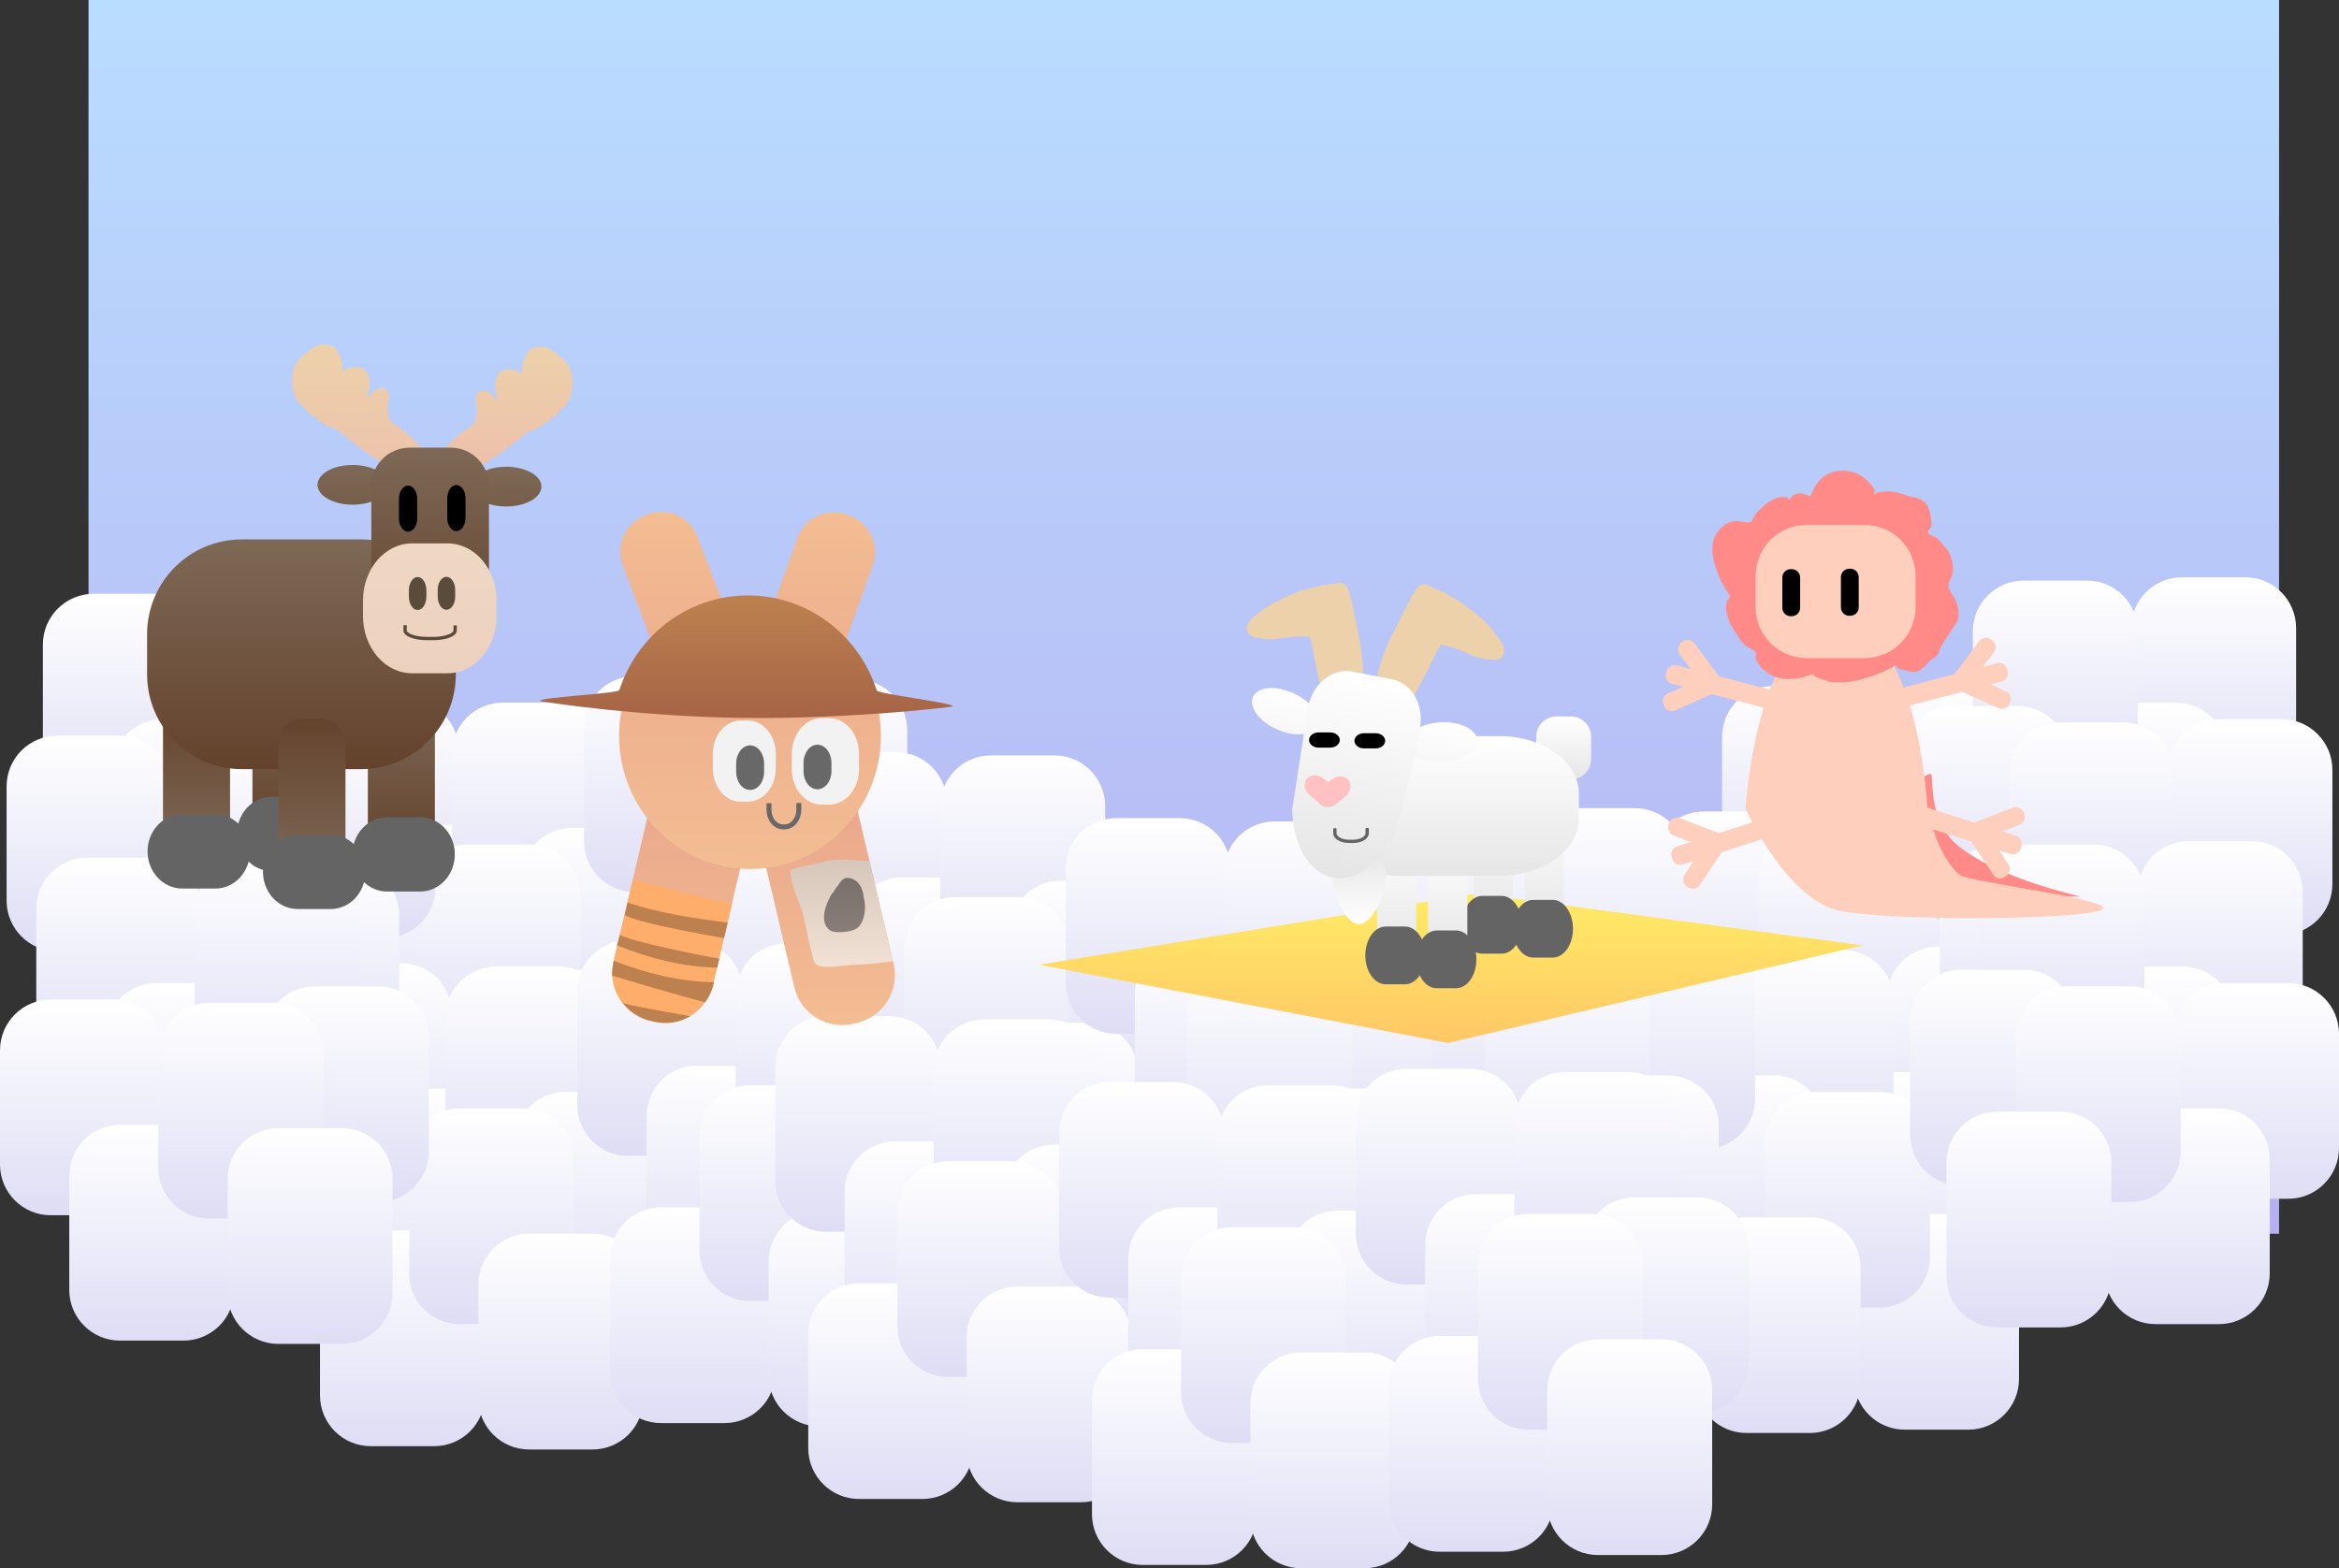 <svg version="1.1" xmlns="http://www.w3.org/2000/svg" xmlns:xlink="http://www.w3.org/1999/xlink" width="709" height="475.385" viewBox="0,0,709,475.385"><rect x="0" y="0" width="709" height="475.385" fill="#333333" stroke="none"/><defs><linearGradient x1="317.5" y1="-7" x2="317.5" y2="367" gradientUnits="userSpaceOnUse" id="color-1"><stop offset="0" stop-color="#b9ddff"/><stop offset="1" stop-color="#b7aff1"/></linearGradient><linearGradient x1="72.667" y1="205" x2="72.667" y2="270.385" gradientUnits="userSpaceOnUse" id="color-2"><stop offset="0" stop-color="#ffffff"/><stop offset="1" stop-color="#deddf5"/></linearGradient><linearGradient x1="93.667" y1="243" x2="93.667" y2="308.385" gradientUnits="userSpaceOnUse" id="color-3"><stop offset="0" stop-color="#ffffff"/><stop offset="1" stop-color="#deddf5"/></linearGradient><linearGradient x1="61.667" y1="248" x2="61.667" y2="313.385" gradientUnits="userSpaceOnUse" id="color-4"><stop offset="0" stop-color="#ffffff"/><stop offset="1" stop-color="#deddf5"/></linearGradient><linearGradient x1="82.667" y1="286" x2="82.667" y2="351.385" gradientUnits="userSpaceOnUse" id="color-5"><stop offset="0" stop-color="#ffffff"/><stop offset="1" stop-color="#deddf5"/></linearGradient><linearGradient x1="120.667" y1="206" x2="120.667" y2="271.385" gradientUnits="userSpaceOnUse" id="color-6"><stop offset="0" stop-color="#ffffff"/><stop offset="1" stop-color="#deddf5"/></linearGradient><linearGradient x1="141.667" y1="244" x2="141.667" y2="309.385" gradientUnits="userSpaceOnUse" id="color-7"><stop offset="0" stop-color="#ffffff"/><stop offset="1" stop-color="#deddf5"/></linearGradient><linearGradient x1="109.667" y1="249" x2="109.667" y2="314.385" gradientUnits="userSpaceOnUse" id="color-8"><stop offset="0" stop-color="#ffffff"/><stop offset="1" stop-color="#deddf5"/></linearGradient><linearGradient x1="130.667" y1="287" x2="130.667" y2="352.385" gradientUnits="userSpaceOnUse" id="color-9"><stop offset="0" stop-color="#ffffff"/><stop offset="1" stop-color="#deddf5"/></linearGradient><linearGradient x1="70.667" y1="285" x2="70.667" y2="350.385" gradientUnits="userSpaceOnUse" id="color-10"><stop offset="0" stop-color="#ffffff"/><stop offset="1" stop-color="#deddf5"/></linearGradient><linearGradient x1="91.667" y1="323" x2="91.667" y2="388.385" gradientUnits="userSpaceOnUse" id="color-11"><stop offset="0" stop-color="#ffffff"/><stop offset="1" stop-color="#deddf5"/></linearGradient><linearGradient x1="59.667" y1="328" x2="59.667" y2="393.385" gradientUnits="userSpaceOnUse" id="color-12"><stop offset="0" stop-color="#ffffff"/><stop offset="1" stop-color="#deddf5"/></linearGradient><linearGradient x1="80.667" y1="366" x2="80.667" y2="431.385" gradientUnits="userSpaceOnUse" id="color-13"><stop offset="0" stop-color="#ffffff"/><stop offset="1" stop-color="#deddf5"/></linearGradient><linearGradient x1="118.667" y1="286" x2="118.667" y2="351.385" gradientUnits="userSpaceOnUse" id="color-14"><stop offset="0" stop-color="#ffffff"/><stop offset="1" stop-color="#deddf5"/></linearGradient><linearGradient x1="139.667" y1="324" x2="139.667" y2="389.385" gradientUnits="userSpaceOnUse" id="color-15"><stop offset="0" stop-color="#ffffff"/><stop offset="1" stop-color="#deddf5"/></linearGradient><linearGradient x1="107.667" y1="329" x2="107.667" y2="394.385" gradientUnits="userSpaceOnUse" id="color-16"><stop offset="0" stop-color="#ffffff"/><stop offset="1" stop-color="#deddf5"/></linearGradient><linearGradient x1="128.667" y1="367" x2="128.667" y2="432.385" gradientUnits="userSpaceOnUse" id="color-17"><stop offset="0" stop-color="#ffffff"/><stop offset="1" stop-color="#deddf5"/></linearGradient><linearGradient x1="-3.333" y1="173" x2="-3.333" y2="238.385" gradientUnits="userSpaceOnUse" id="color-18"><stop offset="0" stop-color="#ffffff"/><stop offset="1" stop-color="#deddf5"/></linearGradient><linearGradient x1="17.667" y1="211" x2="17.667" y2="276.385" gradientUnits="userSpaceOnUse" id="color-19"><stop offset="0" stop-color="#ffffff"/><stop offset="1" stop-color="#deddf5"/></linearGradient><linearGradient x1="-14.333" y1="216" x2="-14.333" y2="281.385" gradientUnits="userSpaceOnUse" id="color-20"><stop offset="0" stop-color="#ffffff"/><stop offset="1" stop-color="#deddf5"/></linearGradient><linearGradient x1="6.667" y1="254" x2="6.667" y2="319.385" gradientUnits="userSpaceOnUse" id="color-21"><stop offset="0" stop-color="#ffffff"/><stop offset="1" stop-color="#deddf5"/></linearGradient><linearGradient x1="44.667" y1="174" x2="44.667" y2="239.385" gradientUnits="userSpaceOnUse" id="color-22"><stop offset="0" stop-color="#ffffff"/><stop offset="1" stop-color="#deddf5"/></linearGradient><linearGradient x1="65.667" y1="212" x2="65.667" y2="277.385" gradientUnits="userSpaceOnUse" id="color-23"><stop offset="0" stop-color="#ffffff"/><stop offset="1" stop-color="#deddf5"/></linearGradient><linearGradient x1="33.667" y1="217" x2="33.667" y2="282.385" gradientUnits="userSpaceOnUse" id="color-24"><stop offset="0" stop-color="#ffffff"/><stop offset="1" stop-color="#deddf5"/></linearGradient><linearGradient x1="54.667" y1="255" x2="54.667" y2="320.385" gradientUnits="userSpaceOnUse" id="color-25"><stop offset="0" stop-color="#ffffff"/><stop offset="1" stop-color="#deddf5"/></linearGradient><linearGradient x1="-5.333" y1="253" x2="-5.333" y2="318.385" gradientUnits="userSpaceOnUse" id="color-26"><stop offset="0" stop-color="#ffffff"/><stop offset="1" stop-color="#deddf5"/></linearGradient><linearGradient x1="15.667" y1="291" x2="15.667" y2="356.385" gradientUnits="userSpaceOnUse" id="color-27"><stop offset="0" stop-color="#ffffff"/><stop offset="1" stop-color="#deddf5"/></linearGradient><linearGradient x1="-16.333" y1="296" x2="-16.333" y2="361.385" gradientUnits="userSpaceOnUse" id="color-28"><stop offset="0" stop-color="#ffffff"/><stop offset="1" stop-color="#deddf5"/></linearGradient><linearGradient x1="4.667" y1="334" x2="4.667" y2="399.385" gradientUnits="userSpaceOnUse" id="color-29"><stop offset="0" stop-color="#ffffff"/><stop offset="1" stop-color="#deddf5"/></linearGradient><linearGradient x1="42.667" y1="254" x2="42.667" y2="319.385" gradientUnits="userSpaceOnUse" id="color-30"><stop offset="0" stop-color="#ffffff"/><stop offset="1" stop-color="#deddf5"/></linearGradient><linearGradient x1="63.667" y1="292" x2="63.667" y2="357.385" gradientUnits="userSpaceOnUse" id="color-31"><stop offset="0" stop-color="#ffffff"/><stop offset="1" stop-color="#deddf5"/></linearGradient><linearGradient x1="31.667" y1="297" x2="31.667" y2="362.385" gradientUnits="userSpaceOnUse" id="color-32"><stop offset="0" stop-color="#ffffff"/><stop offset="1" stop-color="#deddf5"/></linearGradient><linearGradient x1="52.667" y1="335" x2="52.667" y2="400.385" gradientUnits="userSpaceOnUse" id="color-33"><stop offset="0" stop-color="#ffffff"/><stop offset="1" stop-color="#deddf5"/></linearGradient><linearGradient x1="553.667" y1="200" x2="553.667" y2="265.385" gradientUnits="userSpaceOnUse" id="color-34"><stop offset="0" stop-color="#ffffff"/><stop offset="1" stop-color="#deddf5"/></linearGradient><linearGradient x1="532.667" y1="238" x2="532.667" y2="303.385" gradientUnits="userSpaceOnUse" id="color-35"><stop offset="0" stop-color="#ffffff"/><stop offset="1" stop-color="#deddf5"/></linearGradient><linearGradient x1="564.667" y1="243" x2="564.667" y2="308.385" gradientUnits="userSpaceOnUse" id="color-36"><stop offset="0" stop-color="#ffffff"/><stop offset="1" stop-color="#deddf5"/></linearGradient><linearGradient x1="543.667" y1="281" x2="543.667" y2="346.385" gradientUnits="userSpaceOnUse" id="color-37"><stop offset="0" stop-color="#ffffff"/><stop offset="1" stop-color="#deddf5"/></linearGradient><linearGradient x1="505.667" y1="201" x2="505.667" y2="266.385" gradientUnits="userSpaceOnUse" id="color-38"><stop offset="0" stop-color="#ffffff"/><stop offset="1" stop-color="#deddf5"/></linearGradient><linearGradient x1="484.667" y1="239" x2="484.667" y2="304.385" gradientUnits="userSpaceOnUse" id="color-39"><stop offset="0" stop-color="#ffffff"/><stop offset="1" stop-color="#deddf5"/></linearGradient><linearGradient x1="516.667" y1="244" x2="516.667" y2="309.385" gradientUnits="userSpaceOnUse" id="color-40"><stop offset="0" stop-color="#ffffff"/><stop offset="1" stop-color="#deddf5"/></linearGradient><linearGradient x1="495.667" y1="282" x2="495.667" y2="347.385" gradientUnits="userSpaceOnUse" id="color-41"><stop offset="0" stop-color="#ffffff"/><stop offset="1" stop-color="#deddf5"/></linearGradient><linearGradient x1="555.667" y1="280" x2="555.667" y2="345.385" gradientUnits="userSpaceOnUse" id="color-42"><stop offset="0" stop-color="#ffffff"/><stop offset="1" stop-color="#deddf5"/></linearGradient><linearGradient x1="534.667" y1="318" x2="534.667" y2="383.385" gradientUnits="userSpaceOnUse" id="color-43"><stop offset="0" stop-color="#ffffff"/><stop offset="1" stop-color="#deddf5"/></linearGradient><linearGradient x1="566.667" y1="323" x2="566.667" y2="388.385" gradientUnits="userSpaceOnUse" id="color-44"><stop offset="0" stop-color="#ffffff"/><stop offset="1" stop-color="#deddf5"/></linearGradient><linearGradient x1="545.667" y1="361" x2="545.667" y2="426.385" gradientUnits="userSpaceOnUse" id="color-45"><stop offset="0" stop-color="#ffffff"/><stop offset="1" stop-color="#deddf5"/></linearGradient><linearGradient x1="507.667" y1="281" x2="507.667" y2="346.385" gradientUnits="userSpaceOnUse" id="color-46"><stop offset="0" stop-color="#ffffff"/><stop offset="1" stop-color="#deddf5"/></linearGradient><linearGradient x1="486.667" y1="319" x2="486.667" y2="384.385" gradientUnits="userSpaceOnUse" id="color-47"><stop offset="0" stop-color="#ffffff"/><stop offset="1" stop-color="#deddf5"/></linearGradient><linearGradient x1="518.667" y1="324" x2="518.667" y2="389.385" gradientUnits="userSpaceOnUse" id="color-48"><stop offset="0" stop-color="#ffffff"/><stop offset="1" stop-color="#deddf5"/></linearGradient><linearGradient x1="497.667" y1="362" x2="497.667" y2="427.385" gradientUnits="userSpaceOnUse" id="color-49"><stop offset="0" stop-color="#ffffff"/><stop offset="1" stop-color="#deddf5"/></linearGradient><linearGradient x1="629.667" y1="168" x2="629.667" y2="233.385" gradientUnits="userSpaceOnUse" id="color-50"><stop offset="0" stop-color="#ffffff"/><stop offset="1" stop-color="#deddf5"/></linearGradient><linearGradient x1="608.667" y1="206" x2="608.667" y2="271.385" gradientUnits="userSpaceOnUse" id="color-51"><stop offset="0" stop-color="#ffffff"/><stop offset="1" stop-color="#deddf5"/></linearGradient><linearGradient x1="640.667" y1="211" x2="640.667" y2="276.385" gradientUnits="userSpaceOnUse" id="color-52"><stop offset="0" stop-color="#ffffff"/><stop offset="1" stop-color="#deddf5"/></linearGradient><linearGradient x1="619.667" y1="249" x2="619.667" y2="314.385" gradientUnits="userSpaceOnUse" id="color-53"><stop offset="0" stop-color="#ffffff"/><stop offset="1" stop-color="#deddf5"/></linearGradient><linearGradient x1="581.667" y1="169" x2="581.667" y2="234.385" gradientUnits="userSpaceOnUse" id="color-54"><stop offset="0" stop-color="#ffffff"/><stop offset="1" stop-color="#deddf5"/></linearGradient><linearGradient x1="560.667" y1="207" x2="560.667" y2="272.385" gradientUnits="userSpaceOnUse" id="color-55"><stop offset="0" stop-color="#ffffff"/><stop offset="1" stop-color="#deddf5"/></linearGradient><linearGradient x1="592.667" y1="212" x2="592.667" y2="277.385" gradientUnits="userSpaceOnUse" id="color-56"><stop offset="0" stop-color="#ffffff"/><stop offset="1" stop-color="#deddf5"/></linearGradient><linearGradient x1="571.667" y1="250" x2="571.667" y2="315.385" gradientUnits="userSpaceOnUse" id="color-57"><stop offset="0" stop-color="#ffffff"/><stop offset="1" stop-color="#deddf5"/></linearGradient><linearGradient x1="631.667" y1="248" x2="631.667" y2="313.385" gradientUnits="userSpaceOnUse" id="color-58"><stop offset="0" stop-color="#ffffff"/><stop offset="1" stop-color="#deddf5"/></linearGradient><linearGradient x1="610.667" y1="286" x2="610.667" y2="351.385" gradientUnits="userSpaceOnUse" id="color-59"><stop offset="0" stop-color="#ffffff"/><stop offset="1" stop-color="#deddf5"/></linearGradient><linearGradient x1="642.667" y1="291" x2="642.667" y2="356.385" gradientUnits="userSpaceOnUse" id="color-60"><stop offset="0" stop-color="#ffffff"/><stop offset="1" stop-color="#deddf5"/></linearGradient><linearGradient x1="621.667" y1="329" x2="621.667" y2="394.385" gradientUnits="userSpaceOnUse" id="color-61"><stop offset="0" stop-color="#ffffff"/><stop offset="1" stop-color="#deddf5"/></linearGradient><linearGradient x1="583.667" y1="249" x2="583.667" y2="314.385" gradientUnits="userSpaceOnUse" id="color-62"><stop offset="0" stop-color="#ffffff"/><stop offset="1" stop-color="#deddf5"/></linearGradient><linearGradient x1="562.667" y1="287" x2="562.667" y2="352.385" gradientUnits="userSpaceOnUse" id="color-63"><stop offset="0" stop-color="#ffffff"/><stop offset="1" stop-color="#deddf5"/></linearGradient><linearGradient x1="594.667" y1="292" x2="594.667" y2="357.385" gradientUnits="userSpaceOnUse" id="color-64"><stop offset="0" stop-color="#ffffff"/><stop offset="1" stop-color="#deddf5"/></linearGradient><linearGradient x1="573.667" y1="330" x2="573.667" y2="395.385" gradientUnits="userSpaceOnUse" id="color-65"><stop offset="0" stop-color="#ffffff"/><stop offset="1" stop-color="#deddf5"/></linearGradient><linearGradient x1="160.667" y1="198" x2="160.667" y2="263.385" gradientUnits="userSpaceOnUse" id="color-66"><stop offset="0" stop-color="#ffffff"/><stop offset="1" stop-color="#deddf5"/></linearGradient><linearGradient x1="181.667" y1="236" x2="181.667" y2="301.385" gradientUnits="userSpaceOnUse" id="color-67"><stop offset="0" stop-color="#ffffff"/><stop offset="1" stop-color="#deddf5"/></linearGradient><linearGradient x1="170.667" y1="279" x2="170.667" y2="344.385" gradientUnits="userSpaceOnUse" id="color-68"><stop offset="0" stop-color="#ffffff"/><stop offset="1" stop-color="#deddf5"/></linearGradient><linearGradient x1="208.667" y1="199" x2="208.667" y2="264.385" gradientUnits="userSpaceOnUse" id="color-69"><stop offset="0" stop-color="#ffffff"/><stop offset="1" stop-color="#deddf5"/></linearGradient><linearGradient x1="229.667" y1="237" x2="229.667" y2="302.385" gradientUnits="userSpaceOnUse" id="color-70"><stop offset="0" stop-color="#ffffff"/><stop offset="1" stop-color="#deddf5"/></linearGradient><linearGradient x1="197.667" y1="242" x2="197.667" y2="307.385" gradientUnits="userSpaceOnUse" id="color-71"><stop offset="0" stop-color="#ffffff"/><stop offset="1" stop-color="#deddf5"/></linearGradient><linearGradient x1="218.667" y1="280" x2="218.667" y2="345.385" gradientUnits="userSpaceOnUse" id="color-72"><stop offset="0" stop-color="#ffffff"/><stop offset="1" stop-color="#deddf5"/></linearGradient><linearGradient x1="158.667" y1="278" x2="158.667" y2="343.385" gradientUnits="userSpaceOnUse" id="color-73"><stop offset="0" stop-color="#ffffff"/><stop offset="1" stop-color="#deddf5"/></linearGradient><linearGradient x1="179.667" y1="316" x2="179.667" y2="381.385" gradientUnits="userSpaceOnUse" id="color-74"><stop offset="0" stop-color="#ffffff"/><stop offset="1" stop-color="#deddf5"/></linearGradient><linearGradient x1="168.667" y1="359" x2="168.667" y2="424.385" gradientUnits="userSpaceOnUse" id="color-75"><stop offset="0" stop-color="#ffffff"/><stop offset="1" stop-color="#deddf5"/></linearGradient><linearGradient x1="206.667" y1="279" x2="206.667" y2="344.385" gradientUnits="userSpaceOnUse" id="color-76"><stop offset="0" stop-color="#ffffff"/><stop offset="1" stop-color="#deddf5"/></linearGradient><linearGradient x1="227.667" y1="317" x2="227.667" y2="382.385" gradientUnits="userSpaceOnUse" id="color-77"><stop offset="0" stop-color="#ffffff"/><stop offset="1" stop-color="#deddf5"/></linearGradient><linearGradient x1="195.667" y1="322" x2="195.667" y2="387.385" gradientUnits="userSpaceOnUse" id="color-78"><stop offset="0" stop-color="#ffffff"/><stop offset="1" stop-color="#deddf5"/></linearGradient><linearGradient x1="216.667" y1="360" x2="216.667" y2="425.385" gradientUnits="userSpaceOnUse" id="color-79"><stop offset="0" stop-color="#ffffff"/><stop offset="1" stop-color="#deddf5"/></linearGradient><linearGradient x1="220.667" y1="221" x2="220.667" y2="286.385" gradientUnits="userSpaceOnUse" id="color-80"><stop offset="0" stop-color="#ffffff"/><stop offset="1" stop-color="#deddf5"/></linearGradient><linearGradient x1="241.667" y1="259" x2="241.667" y2="324.385" gradientUnits="userSpaceOnUse" id="color-81"><stop offset="0" stop-color="#ffffff"/><stop offset="1" stop-color="#deddf5"/></linearGradient><linearGradient x1="230.667" y1="302" x2="230.667" y2="367.385" gradientUnits="userSpaceOnUse" id="color-82"><stop offset="0" stop-color="#ffffff"/><stop offset="1" stop-color="#deddf5"/></linearGradient><linearGradient x1="268.667" y1="222" x2="268.667" y2="287.385" gradientUnits="userSpaceOnUse" id="color-83"><stop offset="0" stop-color="#ffffff"/><stop offset="1" stop-color="#deddf5"/></linearGradient><linearGradient x1="289.667" y1="260" x2="289.667" y2="325.385" gradientUnits="userSpaceOnUse" id="color-84"><stop offset="0" stop-color="#ffffff"/><stop offset="1" stop-color="#deddf5"/></linearGradient><linearGradient x1="257.667" y1="265" x2="257.667" y2="330.385" gradientUnits="userSpaceOnUse" id="color-85"><stop offset="0" stop-color="#ffffff"/><stop offset="1" stop-color="#deddf5"/></linearGradient><linearGradient x1="278.667" y1="303" x2="278.667" y2="368.385" gradientUnits="userSpaceOnUse" id="color-86"><stop offset="0" stop-color="#ffffff"/><stop offset="1" stop-color="#deddf5"/></linearGradient><linearGradient x1="218.667" y1="301" x2="218.667" y2="366.385" gradientUnits="userSpaceOnUse" id="color-87"><stop offset="0" stop-color="#ffffff"/><stop offset="1" stop-color="#deddf5"/></linearGradient><linearGradient x1="239.667" y1="339" x2="239.667" y2="404.385" gradientUnits="userSpaceOnUse" id="color-88"><stop offset="0" stop-color="#ffffff"/><stop offset="1" stop-color="#deddf5"/></linearGradient><linearGradient x1="228.667" y1="382" x2="228.667" y2="447.385" gradientUnits="userSpaceOnUse" id="color-89"><stop offset="0" stop-color="#ffffff"/><stop offset="1" stop-color="#deddf5"/></linearGradient><linearGradient x1="266.667" y1="302" x2="266.667" y2="367.385" gradientUnits="userSpaceOnUse" id="color-90"><stop offset="0" stop-color="#ffffff"/><stop offset="1" stop-color="#deddf5"/></linearGradient><linearGradient x1="287.667" y1="340" x2="287.667" y2="405.385" gradientUnits="userSpaceOnUse" id="color-91"><stop offset="0" stop-color="#ffffff"/><stop offset="1" stop-color="#deddf5"/></linearGradient><linearGradient x1="255.667" y1="345" x2="255.667" y2="410.385" gradientUnits="userSpaceOnUse" id="color-92"><stop offset="0" stop-color="#ffffff"/><stop offset="1" stop-color="#deddf5"/></linearGradient><linearGradient x1="276.667" y1="383" x2="276.667" y2="448.385" gradientUnits="userSpaceOnUse" id="color-93"><stop offset="0" stop-color="#ffffff"/><stop offset="1" stop-color="#deddf5"/></linearGradient><linearGradient x1="306.667" y1="241" x2="306.667" y2="306.385" gradientUnits="userSpaceOnUse" id="color-94"><stop offset="0" stop-color="#ffffff"/><stop offset="1" stop-color="#deddf5"/></linearGradient><linearGradient x1="327.667" y1="279" x2="327.667" y2="344.385" gradientUnits="userSpaceOnUse" id="color-95"><stop offset="0" stop-color="#ffffff"/><stop offset="1" stop-color="#deddf5"/></linearGradient><linearGradient x1="316.667" y1="322" x2="316.667" y2="387.385" gradientUnits="userSpaceOnUse" id="color-96"><stop offset="0" stop-color="#ffffff"/><stop offset="1" stop-color="#deddf5"/></linearGradient><linearGradient x1="354.667" y1="242" x2="354.667" y2="307.385" gradientUnits="userSpaceOnUse" id="color-97"><stop offset="0" stop-color="#ffffff"/><stop offset="1" stop-color="#deddf5"/></linearGradient><linearGradient x1="375.667" y1="280" x2="375.667" y2="345.385" gradientUnits="userSpaceOnUse" id="color-98"><stop offset="0" stop-color="#ffffff"/><stop offset="1" stop-color="#deddf5"/></linearGradient><linearGradient x1="343.667" y1="285" x2="343.667" y2="350.385" gradientUnits="userSpaceOnUse" id="color-99"><stop offset="0" stop-color="#ffffff"/><stop offset="1" stop-color="#deddf5"/></linearGradient><linearGradient x1="364.667" y1="323" x2="364.667" y2="388.385" gradientUnits="userSpaceOnUse" id="color-100"><stop offset="0" stop-color="#ffffff"/><stop offset="1" stop-color="#deddf5"/></linearGradient><linearGradient x1="304.667" y1="321" x2="304.667" y2="386.385" gradientUnits="userSpaceOnUse" id="color-101"><stop offset="0" stop-color="#ffffff"/><stop offset="1" stop-color="#deddf5"/></linearGradient><linearGradient x1="325.667" y1="359" x2="325.667" y2="424.385" gradientUnits="userSpaceOnUse" id="color-102"><stop offset="0" stop-color="#ffffff"/><stop offset="1" stop-color="#deddf5"/></linearGradient><linearGradient x1="314.667" y1="402" x2="314.667" y2="467.385" gradientUnits="userSpaceOnUse" id="color-103"><stop offset="0" stop-color="#ffffff"/><stop offset="1" stop-color="#deddf5"/></linearGradient><linearGradient x1="352.667" y1="322" x2="352.667" y2="387.385" gradientUnits="userSpaceOnUse" id="color-104"><stop offset="0" stop-color="#ffffff"/><stop offset="1" stop-color="#deddf5"/></linearGradient><linearGradient x1="373.667" y1="360" x2="373.667" y2="425.385" gradientUnits="userSpaceOnUse" id="color-105"><stop offset="0" stop-color="#ffffff"/><stop offset="1" stop-color="#deddf5"/></linearGradient><linearGradient x1="341.667" y1="365" x2="341.667" y2="430.385" gradientUnits="userSpaceOnUse" id="color-106"><stop offset="0" stop-color="#ffffff"/><stop offset="1" stop-color="#deddf5"/></linearGradient><linearGradient x1="362.667" y1="403" x2="362.667" y2="468.385" gradientUnits="userSpaceOnUse" id="color-107"><stop offset="0" stop-color="#ffffff"/><stop offset="1" stop-color="#deddf5"/></linearGradient><linearGradient x1="396.667" y1="237" x2="396.667" y2="302.385" gradientUnits="userSpaceOnUse" id="color-108"><stop offset="0" stop-color="#ffffff"/><stop offset="1" stop-color="#deddf5"/></linearGradient><linearGradient x1="417.667" y1="275" x2="417.667" y2="340.385" gradientUnits="userSpaceOnUse" id="color-109"><stop offset="0" stop-color="#ffffff"/><stop offset="1" stop-color="#deddf5"/></linearGradient><linearGradient x1="406.667" y1="318" x2="406.667" y2="383.385" gradientUnits="userSpaceOnUse" id="color-110"><stop offset="0" stop-color="#ffffff"/><stop offset="1" stop-color="#deddf5"/></linearGradient><linearGradient x1="444.667" y1="238" x2="444.667" y2="303.385" gradientUnits="userSpaceOnUse" id="color-111"><stop offset="0" stop-color="#ffffff"/><stop offset="1" stop-color="#deddf5"/></linearGradient><linearGradient x1="465.667" y1="276" x2="465.667" y2="341.385" gradientUnits="userSpaceOnUse" id="color-112"><stop offset="0" stop-color="#ffffff"/><stop offset="1" stop-color="#deddf5"/></linearGradient><linearGradient x1="433.667" y1="281" x2="433.667" y2="346.385" gradientUnits="userSpaceOnUse" id="color-113"><stop offset="0" stop-color="#ffffff"/><stop offset="1" stop-color="#deddf5"/></linearGradient><linearGradient x1="454.667" y1="319" x2="454.667" y2="384.385" gradientUnits="userSpaceOnUse" id="color-114"><stop offset="0" stop-color="#ffffff"/><stop offset="1" stop-color="#deddf5"/></linearGradient><linearGradient x1="394.667" y1="317" x2="394.667" y2="382.385" gradientUnits="userSpaceOnUse" id="color-115"><stop offset="0" stop-color="#ffffff"/><stop offset="1" stop-color="#deddf5"/></linearGradient><linearGradient x1="415.667" y1="355" x2="415.667" y2="420.385" gradientUnits="userSpaceOnUse" id="color-116"><stop offset="0" stop-color="#ffffff"/><stop offset="1" stop-color="#deddf5"/></linearGradient><linearGradient x1="404.667" y1="398" x2="404.667" y2="463.385" gradientUnits="userSpaceOnUse" id="color-117"><stop offset="0" stop-color="#ffffff"/><stop offset="1" stop-color="#deddf5"/></linearGradient><linearGradient x1="442.667" y1="318" x2="442.667" y2="383.385" gradientUnits="userSpaceOnUse" id="color-118"><stop offset="0" stop-color="#ffffff"/><stop offset="1" stop-color="#deddf5"/></linearGradient><linearGradient x1="463.667" y1="356" x2="463.667" y2="421.385" gradientUnits="userSpaceOnUse" id="color-119"><stop offset="0" stop-color="#ffffff"/><stop offset="1" stop-color="#deddf5"/></linearGradient><linearGradient x1="431.667" y1="361" x2="431.667" y2="426.385" gradientUnits="userSpaceOnUse" id="color-120"><stop offset="0" stop-color="#ffffff"/><stop offset="1" stop-color="#deddf5"/></linearGradient><linearGradient x1="452.667" y1="399" x2="452.667" y2="464.385" gradientUnits="userSpaceOnUse" id="color-121"><stop offset="0" stop-color="#ffffff"/><stop offset="1" stop-color="#deddf5"/></linearGradient><linearGradient x1="398.5" y1="263.837" x2="398.5" y2="309.163" gradientUnits="userSpaceOnUse" id="color-122"><stop offset="0" stop-color="#ffec66"/><stop offset="1" stop-color="#ffc766"/></linearGradient><linearGradient x1="411.301" y1="237.26" x2="411.301" y2="273.549" gradientUnits="userSpaceOnUse" id="color-123"><stop offset="0" stop-color="#ffffff"/><stop offset="1" stop-color="#e5e5e5"/></linearGradient><linearGradient x1="426.774" y1="238.451" x2="426.774" y2="274.741" gradientUnits="userSpaceOnUse" id="color-124"><stop offset="0" stop-color="#ffffff"/><stop offset="1" stop-color="#e5e5e5"/></linearGradient><linearGradient x1="382.022" y1="246.541" x2="382.022" y2="282.831" gradientUnits="userSpaceOnUse" id="color-125"><stop offset="0" stop-color="#ffffff"/><stop offset="1" stop-color="#e5e5e5"/></linearGradient><linearGradient x1="397.495" y1="247.733" x2="397.495" y2="284.022" gradientUnits="userSpaceOnUse" id="color-126"><stop offset="0" stop-color="#ffffff"/><stop offset="1" stop-color="#e5e5e5"/></linearGradient><linearGradient x1="432.646" y1="210.168" x2="432.646" y2="229.28" gradientUnits="userSpaceOnUse" id="color-127"><stop offset="0" stop-color="#ffffff"/><stop offset="1" stop-color="#e6e6e6"/></linearGradient><linearGradient x1="398.094" y1="216.137" x2="398.094" y2="258.488" gradientUnits="userSpaceOnUse" id="color-128"><stop offset="0" stop-color="#ffffff"/><stop offset="1" stop-color="#e6e6e6"/></linearGradient><linearGradient x1="370.601" y1="249.725" x2="370.601" y2="273.114" gradientUnits="userSpaceOnUse" id="color-129"><stop offset="0" stop-color="#e5e5e5"/><stop offset="1" stop-color="#ffffff"/></linearGradient><linearGradient x1="397.06" y1="211.72" x2="394.641" y2="224.175" gradientUnits="userSpaceOnUse" id="color-130"><stop offset="0" stop-color="#ffffff"/><stop offset="1" stop-color="#f7f7f7"/></linearGradient><linearGradient x1="349.399" y1="202.366" x2="346.98" y2="214.821" gradientUnits="userSpaceOnUse" id="color-131"><stop offset="0" stop-color="#ffffff"/><stop offset="1" stop-color="#f7f7f7"/></linearGradient><linearGradient x1="374.621" y1="197.758" x2="362.718" y2="259.044" gradientUnits="userSpaceOnUse" id="color-132"><stop offset="0" stop-color="#ffffff"/><stop offset="1" stop-color="#e5e5e5"/></linearGradient><linearGradient x1="165.833" y1="220.643" x2="165.833" y2="303.137" gradientUnits="userSpaceOnUse" id="color-133"><stop offset="0" stop-color="#e8a38b"/><stop offset="1" stop-color="#f3bd92"/></linearGradient><linearGradient x1="208.324" y1="221.25" x2="208.324" y2="303.744" gradientUnits="userSpaceOnUse" id="color-134"><stop offset="0" stop-color="#e8a38b"/><stop offset="1" stop-color="#f3bd92"/></linearGradient><linearGradient x1="213.772" y1="253.601" x2="213.772" y2="286.108" gradientUnits="userSpaceOnUse" id="color-135"><stop offset="0" stop-color="#d7c7bb"/><stop offset="1" stop-color="#f2e1d4"/></linearGradient><linearGradient x1="214.656" y1="259.109" x2="214.656" y2="275.589" gradientUnits="userSpaceOnUse" id="color-136"><stop offset="0" stop-color="#79706b"/><stop offset="1" stop-color="#897e78"/></linearGradient><linearGradient x1="204.665" y1="148.331" x2="204.665" y2="211.831" gradientUnits="userSpaceOnUse" id="color-137"><stop offset="0" stop-color="#f3bd92"/><stop offset="1" stop-color="#ebaa8d"/></linearGradient><linearGradient x1="166.281" y1="148.184" x2="166.281" y2="211.408" gradientUnits="userSpaceOnUse" id="color-138"><stop offset="0" stop-color="#f3bd92"/><stop offset="1" stop-color="#ebaa8d"/></linearGradient><linearGradient x1="186" y1="175.568" x2="186" y2="256.432" gradientUnits="userSpaceOnUse" id="color-139"><stop offset="0" stop-color="#ebaa8d"/><stop offset="1" stop-color="#f3bd92"/></linearGradient><linearGradient x1="184.922" y1="173.493" x2="184.922" y2="210.663" gradientUnits="userSpaceOnUse" id="color-140"><stop offset="0" stop-color="#bd814f"/><stop offset="1" stop-color="#a66446"/></linearGradient><linearGradient x1="45.349" y1="199.366" x2="45.349" y2="246.061" gradientUnits="userSpaceOnUse" id="color-141"><stop offset="0" stop-color="#7d6956"/><stop offset="1" stop-color="#64422c"/></linearGradient><linearGradient x1="18.239" y1="204.669" x2="18.239" y2="251.364" gradientUnits="userSpaceOnUse" id="color-142"><stop offset="0" stop-color="#64422c"/><stop offset="1" stop-color="#7d6956"/></linearGradient><linearGradient x1="80.332" y1="205.572" x2="80.332" y2="252.267" gradientUnits="userSpaceOnUse" id="color-143"><stop offset="0" stop-color="#7d6956"/><stop offset="1" stop-color="#64422c"/></linearGradient><linearGradient x1="50.048" y1="156.509" x2="50.048" y2="226.154" gradientUnits="userSpaceOnUse" id="color-144"><stop offset="0" stop-color="#7d6956"/><stop offset="1" stop-color="#64422c"/></linearGradient><linearGradient x1="66.806" y1="97.45" x2="66.806" y2="137.312" gradientUnits="userSpaceOnUse" id="color-145"><stop offset="0" stop-color="#edd1aa"/><stop offset="1" stop-color="#edc2ab"/></linearGradient><linearGradient x1="112.588" y1="98.162" x2="112.588" y2="138.025" gradientUnits="userSpaceOnUse" id="color-146"><stop offset="0" stop-color="#edd1aa"/><stop offset="1" stop-color="#edbfab"/></linearGradient><linearGradient x1="65.564" y1="133.942" x2="65.564" y2="145.988" gradientUnits="userSpaceOnUse" id="color-147"><stop offset="0" stop-color="#7d6956"/><stop offset="1" stop-color="#765f4b"/></linearGradient><linearGradient x1="112.121" y1="134.483" x2="112.121" y2="146.529" gradientUnits="userSpaceOnUse" id="color-148"><stop offset="0" stop-color="#7d6956"/><stop offset="1" stop-color="#765f4b"/></linearGradient><linearGradient x1="89.054" y1="128.702" x2="89.054" y2="188.825" gradientUnits="userSpaceOnUse" id="color-149"><stop offset="0" stop-color="#7d6956"/><stop offset="1" stop-color="#64422c"/></linearGradient><linearGradient x1="88.955" y1="157.717" x2="88.955" y2="197.089" gradientUnits="userSpaceOnUse" id="color-150"><stop offset="0" stop-color="#eed8c3"/><stop offset="1" stop-color="#edd1bf"/></linearGradient><linearGradient x1="53.223" y1="210.875" x2="53.223" y2="257.57" gradientUnits="userSpaceOnUse" id="color-151"><stop offset="0" stop-color="#65432d"/><stop offset="1" stop-color="#7d6956"/></linearGradient></defs><g transform="translate(41.333,7)"><g data-paper-data="{&quot;isPaintingLayer&quot;:true}" fill-rule="nonzero" stroke-linecap="butt" stroke-linejoin="miter" stroke-miterlimit="10" stroke-dasharray="" stroke-dashoffset="0" style="mix-blend-mode: normal"><path d="M-14.5,367v-374h664v374z" fill="url(#color-1)" stroke="none" stroke-width="0"/><g stroke="none" stroke-width="0"><path d="M63.051,270.385c-8.497,0 -15.385,-6.888 -15.385,-15.385v-34.615c0,-8.497 6.888,-15.385 15.385,-15.385h19.231c8.497,0 15.385,6.888 15.385,15.385v34.615c0,8.497 -6.888,15.385 -15.385,15.385z" fill="url(#color-2)"/><path d="M84.051,308.385c-8.497,0 -15.385,-6.888 -15.385,-15.385v-34.615c0,-8.497 6.888,-15.385 15.385,-15.385h19.231c8.497,0 15.385,6.888 15.385,15.385v34.615c0,8.497 -6.888,15.385 -15.385,15.385z" fill="url(#color-3)"/><path d="M52.051,313.385c-8.497,0 -15.385,-6.888 -15.385,-15.385v-34.615c0,-8.497 6.888,-15.385 15.385,-15.385h19.231c8.497,0 15.385,6.888 15.385,15.385v34.615c0,8.497 -6.888,15.385 -15.385,15.385z" fill="url(#color-4)"/><path d="M73.051,351.385c-8.497,0 -15.385,-6.888 -15.385,-15.385v-34.615c0,-8.497 6.888,-15.385 15.385,-15.385h19.231c8.497,0 15.385,6.888 15.385,15.385v34.615c0,8.497 -6.888,15.385 -15.385,15.385z" fill="url(#color-5)"/><path d="M111.051,271.385c-8.497,0 -15.385,-6.888 -15.385,-15.385v-34.615c0,-8.497 6.888,-15.385 15.385,-15.385h19.231c8.497,0 15.385,6.888 15.385,15.385v34.615c0,8.497 -6.888,15.385 -15.385,15.385z" fill="url(#color-6)"/><path d="M132.051,309.385c-8.497,0 -15.385,-6.888 -15.385,-15.385v-34.615c0,-8.497 6.888,-15.385 15.385,-15.385h19.231c8.497,0 15.385,6.888 15.385,15.385v34.615c0,8.497 -6.888,15.385 -15.385,15.385z" fill="url(#color-7)"/><path d="M100.051,314.385c-8.497,0 -15.385,-6.888 -15.385,-15.385v-34.615c0,-8.497 6.888,-15.385 15.385,-15.385h19.231c8.497,0 15.385,6.888 15.385,15.385v34.615c0,8.497 -6.888,15.385 -15.385,15.385z" fill="url(#color-8)"/><path d="M121.051,352.385c-8.497,0 -15.385,-6.888 -15.385,-15.385v-34.615c0,-8.497 6.888,-15.385 15.385,-15.385h19.231c8.497,0 15.385,6.888 15.385,15.385v34.615c0,8.497 -6.888,15.385 -15.385,15.385z" fill="url(#color-9)"/><path d="M61.051,350.385c-8.497,0 -15.385,-6.888 -15.385,-15.385v-34.615c0,-8.497 6.888,-15.385 15.385,-15.385h19.231c8.497,0 15.385,6.888 15.385,15.385v34.615c0,8.497 -6.888,15.385 -15.385,15.385z" fill="url(#color-10)"/><path d="M82.051,388.385c-8.497,0 -15.385,-6.888 -15.385,-15.385v-34.615c0,-8.497 6.888,-15.385 15.385,-15.385h19.231c8.497,0 15.385,6.888 15.385,15.385v34.615c0,8.497 -6.888,15.385 -15.385,15.385z" fill="url(#color-11)"/><path d="M50.051,393.385c-8.497,0 -15.385,-6.888 -15.385,-15.385v-34.615c0,-8.497 6.888,-15.385 15.385,-15.385h19.231c8.497,0 15.385,6.888 15.385,15.385v34.615c0,8.497 -6.888,15.385 -15.385,15.385z" fill="url(#color-12)"/><path d="M71.051,431.385c-8.497,0 -15.385,-6.888 -15.385,-15.385v-34.615c0,-8.497 6.888,-15.385 15.385,-15.385h19.231c8.497,0 15.385,6.888 15.385,15.385v34.615c0,8.497 -6.888,15.385 -15.385,15.385z" fill="url(#color-13)"/><path d="M109.051,351.385c-8.497,0 -15.385,-6.888 -15.385,-15.385v-34.615c0,-8.497 6.888,-15.385 15.385,-15.385h19.231c8.497,0 15.385,6.888 15.385,15.385v34.615c0,8.497 -6.888,15.385 -15.385,15.385z" fill="url(#color-14)"/><path d="M130.051,389.385c-8.497,0 -15.385,-6.888 -15.385,-15.385v-34.615c0,-8.497 6.888,-15.385 15.385,-15.385h19.231c8.497,0 15.385,6.888 15.385,15.385v34.615c0,8.497 -6.888,15.385 -15.385,15.385z" fill="url(#color-15)"/><path d="M98.051,394.385c-8.497,0 -15.385,-6.888 -15.385,-15.385v-34.615c0,-8.497 6.888,-15.385 15.385,-15.385h19.231c8.497,0 15.385,6.888 15.385,15.385v34.615c0,8.497 -6.888,15.385 -15.385,15.385z" fill="url(#color-16)"/><path d="M119.051,432.385c-8.497,0 -15.385,-6.888 -15.385,-15.385v-34.615c0,-8.497 6.888,-15.385 15.385,-15.385h19.231c8.497,0 15.385,6.888 15.385,15.385v34.615c0,8.497 -6.888,15.385 -15.385,15.385z" fill="url(#color-17)"/><path d="M-12.949,238.385c-8.497,0 -15.385,-6.888 -15.385,-15.385v-34.615c0,-8.497 6.888,-15.385 15.385,-15.385h19.231c8.497,0 15.385,6.888 15.385,15.385v34.615c0,8.497 -6.888,15.385 -15.385,15.385z" fill="url(#color-18)"/><path d="M8.051,276.385c-8.497,0 -15.385,-6.888 -15.385,-15.385v-34.615c0,-8.497 6.888,-15.385 15.385,-15.385h19.231c8.497,0 15.385,6.888 15.385,15.385v34.615c0,8.497 -6.888,15.385 -15.385,15.385z" fill="url(#color-19)"/><path d="M-23.949,281.385c-8.497,0 -15.385,-6.888 -15.385,-15.385v-34.615c0,-8.497 6.888,-15.385 15.385,-15.385h19.231c8.497,0 15.385,6.888 15.385,15.385v34.615c0,8.497 -6.888,15.385 -15.385,15.385z" fill="url(#color-20)"/><path d="M-2.949,319.385c-8.497,0 -15.385,-6.888 -15.385,-15.385v-34.615c0,-8.497 6.888,-15.385 15.385,-15.385h19.231c8.497,0 15.385,6.888 15.385,15.385v34.615c0,8.497 -6.888,15.385 -15.385,15.385z" fill="url(#color-21)"/><path d="M35.051,239.385c-8.497,0 -15.385,-6.888 -15.385,-15.385v-34.615c0,-8.497 6.888,-15.385 15.385,-15.385h19.231c8.497,0 15.385,6.888 15.385,15.385v34.615c0,8.497 -6.888,15.385 -15.385,15.385z" fill="url(#color-22)"/><path d="M56.051,277.385c-8.497,0 -15.385,-6.888 -15.385,-15.385v-34.615c0,-8.497 6.888,-15.385 15.385,-15.385h19.231c8.497,0 15.385,6.888 15.385,15.385v34.615c0,8.497 -6.888,15.385 -15.385,15.385z" fill="url(#color-23)"/><path d="M24.051,282.385c-8.497,0 -15.385,-6.888 -15.385,-15.385v-34.615c0,-8.497 6.888,-15.385 15.385,-15.385h19.231c8.497,0 15.385,6.888 15.385,15.385v34.615c0,8.497 -6.888,15.385 -15.385,15.385z" fill="url(#color-24)"/><path d="M45.051,320.385c-8.497,0 -15.385,-6.888 -15.385,-15.385v-34.615c0,-8.497 6.888,-15.385 15.385,-15.385h19.231c8.497,0 15.385,6.888 15.385,15.385v34.615c0,8.497 -6.888,15.385 -15.385,15.385z" fill="url(#color-25)"/><path d="M-14.949,318.385c-8.497,0 -15.385,-6.888 -15.385,-15.385v-34.615c0,-8.497 6.888,-15.385 15.385,-15.385h19.231c8.497,0 15.385,6.888 15.385,15.385v34.615c0,8.497 -6.888,15.385 -15.385,15.385z" fill="url(#color-26)"/><path d="M6.051,356.385c-8.497,0 -15.385,-6.888 -15.385,-15.385v-34.615c0,-8.497 6.888,-15.385 15.385,-15.385h19.231c8.497,0 15.385,6.888 15.385,15.385v34.615c0,8.497 -6.888,15.385 -15.385,15.385z" fill="url(#color-27)"/><path d="M-25.949,361.385c-8.497,0 -15.385,-6.888 -15.385,-15.385v-34.615c0,-8.497 6.888,-15.385 15.385,-15.385h19.231c8.497,0 15.385,6.888 15.385,15.385v34.615c0,8.497 -6.888,15.385 -15.385,15.385z" fill="url(#color-28)"/><path d="M-4.949,399.385c-8.497,0 -15.385,-6.888 -15.385,-15.385v-34.615c0,-8.497 6.888,-15.385 15.385,-15.385h19.231c8.497,0 15.385,6.888 15.385,15.385v34.615c0,8.497 -6.888,15.385 -15.385,15.385z" fill="url(#color-29)"/><path d="M33.051,319.385c-8.497,0 -15.385,-6.888 -15.385,-15.385v-34.615c0,-8.497 6.888,-15.385 15.385,-15.385h19.231c8.497,0 15.385,6.888 15.385,15.385v34.615c0,8.497 -6.888,15.385 -15.385,15.385z" fill="url(#color-30)"/><path d="M54.051,357.385c-8.497,0 -15.385,-6.888 -15.385,-15.385v-34.615c0,-8.497 6.888,-15.385 15.385,-15.385h19.231c8.497,0 15.385,6.888 15.385,15.385v34.615c0,8.497 -6.888,15.385 -15.385,15.385z" fill="url(#color-31)"/><path d="M22.051,362.385c-8.497,0 -15.385,-6.888 -15.385,-15.385v-34.615c0,-8.497 6.888,-15.385 15.385,-15.385h19.231c8.497,0 15.385,6.888 15.385,15.385v34.615c0,8.497 -6.888,15.385 -15.385,15.385z" fill="url(#color-32)"/><path d="M43.051,400.385c-8.497,0 -15.385,-6.888 -15.385,-15.385v-34.615c0,-8.497 6.888,-15.385 15.385,-15.385h19.231c8.497,0 15.385,6.888 15.385,15.385v34.615c0,8.497 -6.888,15.385 -15.385,15.385z" fill="url(#color-33)"/><path d="M544.051,265.385c-8.497,0 -15.385,-6.888 -15.385,-15.385v-34.615c0,-8.497 6.888,-15.385 15.385,-15.385h19.231c8.497,0 15.385,6.888 15.385,15.385v34.615c0,8.497 -6.888,15.385 -15.385,15.385z" data-paper-data="{&quot;index&quot;:null}" fill="url(#color-34)"/><path d="M523.051,303.385c-8.497,0 -15.385,-6.888 -15.385,-15.385v-34.615c0,-8.497 6.888,-15.385 15.385,-15.385h19.231c8.497,0 15.385,6.888 15.385,15.385v34.615c0,8.497 -6.888,15.385 -15.385,15.385z" data-paper-data="{&quot;index&quot;:null}" fill="url(#color-35)"/><path d="M555.051,308.385c-8.497,0 -15.385,-6.888 -15.385,-15.385v-34.615c0,-8.497 6.888,-15.385 15.385,-15.385h19.231c8.497,0 15.385,6.888 15.385,15.385v34.615c0,8.497 -6.888,15.385 -15.385,15.385z" data-paper-data="{&quot;index&quot;:null}" fill="url(#color-36)"/><path d="M534.051,346.385c-8.497,0 -15.385,-6.888 -15.385,-15.385v-34.615c0,-8.497 6.888,-15.385 15.385,-15.385h19.231c8.497,0 15.385,6.888 15.385,15.385v34.615c0,8.497 -6.888,15.385 -15.385,15.385z" data-paper-data="{&quot;index&quot;:null}" fill="url(#color-37)"/><path d="M496.051,266.385c-8.497,0 -15.385,-6.888 -15.385,-15.385v-34.615c0,-8.497 6.888,-15.385 15.385,-15.385h19.231c8.497,0 15.385,6.888 15.385,15.385v34.615c0,8.497 -6.888,15.385 -15.385,15.385z" data-paper-data="{&quot;index&quot;:null}" fill="url(#color-38)"/><path d="M475.051,304.385c-8.497,0 -15.385,-6.888 -15.385,-15.385v-34.615c0,-8.497 6.888,-15.385 15.385,-15.385h19.231c8.497,0 15.385,6.888 15.385,15.385v34.615c0,8.497 -6.888,15.385 -15.385,15.385z" data-paper-data="{&quot;index&quot;:null}" fill="url(#color-39)"/><path d="M507.051,309.385c-8.497,0 -15.385,-6.888 -15.385,-15.385v-34.615c0,-8.497 6.888,-15.385 15.385,-15.385h19.231c8.497,0 15.385,6.888 15.385,15.385v34.615c0,8.497 -6.888,15.385 -15.385,15.385z" data-paper-data="{&quot;index&quot;:null}" fill="url(#color-40)"/><path d="M486.051,347.385c-8.497,0 -15.385,-6.888 -15.385,-15.385v-34.615c0,-8.497 6.888,-15.385 15.385,-15.385h19.231c8.497,0 15.385,6.888 15.385,15.385v34.615c0,8.497 -6.888,15.385 -15.385,15.385z" data-paper-data="{&quot;index&quot;:null}" fill="url(#color-41)"/><path d="M546.051,345.385c-8.497,0 -15.385,-6.888 -15.385,-15.385v-34.615c0,-8.497 6.888,-15.385 15.385,-15.385h19.231c8.497,0 15.385,6.888 15.385,15.385v34.615c0,8.497 -6.888,15.385 -15.385,15.385z" data-paper-data="{&quot;index&quot;:null}" fill="url(#color-42)"/><path d="M525.051,383.385c-8.497,0 -15.385,-6.888 -15.385,-15.385v-34.615c0,-8.497 6.888,-15.385 15.385,-15.385h19.231c8.497,0 15.385,6.888 15.385,15.385v34.615c0,8.497 -6.888,15.385 -15.385,15.385z" data-paper-data="{&quot;index&quot;:null}" fill="url(#color-43)"/><path d="M557.051,388.385c-8.497,0 -15.385,-6.888 -15.385,-15.385v-34.615c0,-8.497 6.888,-15.385 15.385,-15.385h19.231c8.497,0 15.385,6.888 15.385,15.385v34.615c0,8.497 -6.888,15.385 -15.385,15.385z" data-paper-data="{&quot;index&quot;:null}" fill="url(#color-44)"/><path d="M536.051,426.385c-8.497,0 -15.385,-6.888 -15.385,-15.385v-34.615c0,-8.497 6.888,-15.385 15.385,-15.385h19.231c8.497,0 15.385,6.888 15.385,15.385v34.615c0,8.497 -6.888,15.385 -15.385,15.385z" data-paper-data="{&quot;index&quot;:null}" fill="url(#color-45)"/><path d="M498.051,346.385c-8.497,0 -15.385,-6.888 -15.385,-15.385v-34.615c0,-8.497 6.888,-15.385 15.385,-15.385h19.231c8.497,0 15.385,6.888 15.385,15.385v34.615c0,8.497 -6.888,15.385 -15.385,15.385z" data-paper-data="{&quot;index&quot;:null}" fill="url(#color-46)"/><path d="M477.051,384.385c-8.497,0 -15.385,-6.888 -15.385,-15.385v-34.615c0,-8.497 6.888,-15.385 15.385,-15.385h19.231c8.497,0 15.385,6.888 15.385,15.385v34.615c0,8.497 -6.888,15.385 -15.385,15.385z" data-paper-data="{&quot;index&quot;:null}" fill="url(#color-47)"/><path d="M509.051,389.385c-8.497,0 -15.385,-6.888 -15.385,-15.385v-34.615c0,-8.497 6.888,-15.385 15.385,-15.385h19.231c8.497,0 15.385,6.888 15.385,15.385v34.615c0,8.497 -6.888,15.385 -15.385,15.385z" data-paper-data="{&quot;index&quot;:null}" fill="url(#color-48)"/><path d="M488.051,427.385c-8.497,0 -15.385,-6.888 -15.385,-15.385v-34.615c0,-8.497 6.888,-15.385 15.385,-15.385h19.231c8.497,0 15.385,6.888 15.385,15.385v34.615c0,8.497 -6.888,15.385 -15.385,15.385z" data-paper-data="{&quot;index&quot;:null}" fill="url(#color-49)"/><path d="M620.051,233.385c-8.497,0 -15.385,-6.888 -15.385,-15.385v-34.615c0,-8.497 6.888,-15.385 15.385,-15.385h19.231c8.497,0 15.385,6.888 15.385,15.385v34.615c0,8.497 -6.888,15.385 -15.385,15.385z" data-paper-data="{&quot;index&quot;:null}" fill="url(#color-50)"/><path d="M599.051,271.385c-8.497,0 -15.385,-6.888 -15.385,-15.385v-34.615c0,-8.497 6.888,-15.385 15.385,-15.385h19.231c8.497,0 15.385,6.888 15.385,15.385v34.615c0,8.497 -6.888,15.385 -15.385,15.385z" data-paper-data="{&quot;index&quot;:null}" fill="url(#color-51)"/><path d="M631.051,276.385c-8.497,0 -15.385,-6.888 -15.385,-15.385v-34.615c0,-8.497 6.888,-15.385 15.385,-15.385h19.231c8.497,0 15.385,6.888 15.385,15.385v34.615c0,8.497 -6.888,15.385 -15.385,15.385z" data-paper-data="{&quot;index&quot;:null}" fill="url(#color-52)"/><path d="M610.051,314.385c-8.497,0 -15.385,-6.888 -15.385,-15.385v-34.615c0,-8.497 6.888,-15.385 15.385,-15.385h19.231c8.497,0 15.385,6.888 15.385,15.385v34.615c0,8.497 -6.888,15.385 -15.385,15.385z" data-paper-data="{&quot;index&quot;:null}" fill="url(#color-53)"/><path d="M572.051,234.385c-8.497,0 -15.385,-6.888 -15.385,-15.385v-34.615c0,-8.497 6.888,-15.385 15.385,-15.385h19.231c8.497,0 15.385,6.888 15.385,15.385v34.615c0,8.497 -6.888,15.385 -15.385,15.385z" data-paper-data="{&quot;index&quot;:null}" fill="url(#color-54)"/><path d="M551.051,272.385c-8.497,0 -15.385,-6.888 -15.385,-15.385v-34.615c0,-8.497 6.888,-15.385 15.385,-15.385h19.231c8.497,0 15.385,6.888 15.385,15.385v34.615c0,8.497 -6.888,15.385 -15.385,15.385z" data-paper-data="{&quot;index&quot;:null}" fill="url(#color-55)"/><path d="M583.051,277.385c-8.497,0 -15.385,-6.888 -15.385,-15.385v-34.615c0,-8.497 6.888,-15.385 15.385,-15.385h19.231c8.497,0 15.385,6.888 15.385,15.385v34.615c0,8.497 -6.888,15.385 -15.385,15.385z" data-paper-data="{&quot;index&quot;:null}" fill="url(#color-56)"/><path d="M562.051,315.385c-8.497,0 -15.385,-6.888 -15.385,-15.385v-34.615c0,-8.497 6.888,-15.385 15.385,-15.385h19.231c8.497,0 15.385,6.888 15.385,15.385v34.615c0,8.497 -6.888,15.385 -15.385,15.385z" data-paper-data="{&quot;index&quot;:null}" fill="url(#color-57)"/><path d="M622.051,313.385c-8.497,0 -15.385,-6.888 -15.385,-15.385v-34.615c0,-8.497 6.888,-15.385 15.385,-15.385h19.231c8.497,0 15.385,6.888 15.385,15.385v34.615c0,8.497 -6.888,15.385 -15.385,15.385z" data-paper-data="{&quot;index&quot;:null}" fill="url(#color-58)"/><path d="M601.051,351.385c-8.497,0 -15.385,-6.888 -15.385,-15.385v-34.615c0,-8.497 6.888,-15.385 15.385,-15.385h19.231c8.497,0 15.385,6.888 15.385,15.385v34.615c0,8.497 -6.888,15.385 -15.385,15.385z" data-paper-data="{&quot;index&quot;:null}" fill="url(#color-59)"/><path d="M633.051,356.385c-8.497,0 -15.385,-6.888 -15.385,-15.385v-34.615c0,-8.497 6.888,-15.385 15.385,-15.385h19.231c8.497,0 15.385,6.888 15.385,15.385v34.615c0,8.497 -6.888,15.385 -15.385,15.385z" data-paper-data="{&quot;index&quot;:null}" fill="url(#color-60)"/><path d="M612.051,394.385c-8.497,0 -15.385,-6.888 -15.385,-15.385v-34.615c0,-8.497 6.888,-15.385 15.385,-15.385h19.231c8.497,0 15.385,6.888 15.385,15.385v34.615c0,8.497 -6.888,15.385 -15.385,15.385z" data-paper-data="{&quot;index&quot;:null}" fill="url(#color-61)"/><path d="M574.051,314.385c-8.497,0 -15.385,-6.888 -15.385,-15.385v-34.615c0,-8.497 6.888,-15.385 15.385,-15.385h19.231c8.497,0 15.385,6.888 15.385,15.385v34.615c0,8.497 -6.888,15.385 -15.385,15.385z" data-paper-data="{&quot;index&quot;:null}" fill="url(#color-62)"/><path d="M553.051,352.385c-8.497,0 -15.385,-6.888 -15.385,-15.385v-34.615c0,-8.497 6.888,-15.385 15.385,-15.385h19.231c8.497,0 15.385,6.888 15.385,15.385v34.615c0,8.497 -6.888,15.385 -15.385,15.385z" data-paper-data="{&quot;index&quot;:null}" fill="url(#color-63)"/><path d="M585.051,357.385c-8.497,0 -15.385,-6.888 -15.385,-15.385v-34.615c0,-8.497 6.888,-15.385 15.385,-15.385h19.231c8.497,0 15.385,6.888 15.385,15.385v34.615c0,8.497 -6.888,15.385 -15.385,15.385z" data-paper-data="{&quot;index&quot;:null}" fill="url(#color-64)"/><path d="M564.051,395.385c-8.497,0 -15.385,-6.888 -15.385,-15.385v-34.615c0,-8.497 6.888,-15.385 15.385,-15.385h19.231c8.497,0 15.385,6.888 15.385,15.385v34.615c0,8.497 -6.888,15.385 -15.385,15.385z" data-paper-data="{&quot;index&quot;:null}" fill="url(#color-65)"/><path d="M151.051,263.385c-8.497,0 -15.385,-6.888 -15.385,-15.385v-34.615c0,-8.497 6.888,-15.385 15.385,-15.385h19.231c8.497,0 15.385,6.888 15.385,15.385v34.615c0,8.497 -6.888,15.385 -15.385,15.385z" fill="url(#color-66)"/><path d="M172.051,301.385c-8.497,0 -15.385,-6.888 -15.385,-15.385v-34.615c0,-8.497 6.888,-15.385 15.385,-15.385h19.231c8.497,0 15.385,6.888 15.385,15.385v34.615c0,8.497 -6.888,15.385 -15.385,15.385z" fill="url(#color-67)"/><path d="M161.051,344.385c-8.497,0 -15.385,-6.888 -15.385,-15.385v-34.615c0,-8.497 6.888,-15.385 15.385,-15.385h19.231c8.497,0 15.385,6.888 15.385,15.385v34.615c0,8.497 -6.888,15.385 -15.385,15.385z" fill="url(#color-68)"/><path d="M199.051,264.385c-8.497,0 -15.385,-6.888 -15.385,-15.385v-34.615c0,-8.497 6.888,-15.385 15.385,-15.385h19.231c8.497,0 15.385,6.888 15.385,15.385v34.615c0,8.497 -6.888,15.385 -15.385,15.385z" fill="url(#color-69)"/><path d="M220.051,302.385c-8.497,0 -15.385,-6.888 -15.385,-15.385v-34.615c0,-8.497 6.888,-15.385 15.385,-15.385h19.231c8.497,0 15.385,6.888 15.385,15.385v34.615c0,8.497 -6.888,15.385 -15.385,15.385z" fill="url(#color-70)"/><path d="M188.051,307.385c-8.497,0 -15.385,-6.888 -15.385,-15.385v-34.615c0,-8.497 6.888,-15.385 15.385,-15.385h19.231c8.497,0 15.385,6.888 15.385,15.385v34.615c0,8.497 -6.888,15.385 -15.385,15.385z" fill="url(#color-71)"/><path d="M209.051,345.385c-8.497,0 -15.385,-6.888 -15.385,-15.385v-34.615c0,-8.497 6.888,-15.385 15.385,-15.385h19.231c8.497,0 15.385,6.888 15.385,15.385v34.615c0,8.497 -6.888,15.385 -15.385,15.385z" fill="url(#color-72)"/><path d="M149.051,343.385c-8.497,0 -15.385,-6.888 -15.385,-15.385v-34.615c0,-8.497 6.888,-15.385 15.385,-15.385h19.231c8.497,0 15.385,6.888 15.385,15.385v34.615c0,8.497 -6.888,15.385 -15.385,15.385z" fill="url(#color-73)"/><path d="M170.051,381.385c-8.497,0 -15.385,-6.888 -15.385,-15.385v-34.615c0,-8.497 6.888,-15.385 15.385,-15.385h19.231c8.497,0 15.385,6.888 15.385,15.385v34.615c0,8.497 -6.888,15.385 -15.385,15.385z" fill="url(#color-74)"/><path d="M159.051,424.385c-8.497,0 -15.385,-6.888 -15.385,-15.385v-34.615c0,-8.497 6.888,-15.385 15.385,-15.385h19.231c8.497,0 15.385,6.888 15.385,15.385v34.615c0,8.497 -6.888,15.385 -15.385,15.385z" fill="url(#color-75)"/><path d="M197.051,344.385c-8.497,0 -15.385,-6.888 -15.385,-15.385v-34.615c0,-8.497 6.888,-15.385 15.385,-15.385h19.231c8.497,0 15.385,6.888 15.385,15.385v34.615c0,8.497 -6.888,15.385 -15.385,15.385z" fill="url(#color-76)"/><path d="M218.051,382.385c-8.497,0 -15.385,-6.888 -15.385,-15.385v-34.615c0,-8.497 6.888,-15.385 15.385,-15.385h19.231c8.497,0 15.385,6.888 15.385,15.385v34.615c0,8.497 -6.888,15.385 -15.385,15.385z" fill="url(#color-77)"/><path d="M186.051,387.385c-8.497,0 -15.385,-6.888 -15.385,-15.385v-34.615c0,-8.497 6.888,-15.385 15.385,-15.385h19.231c8.497,0 15.385,6.888 15.385,15.385v34.615c0,8.497 -6.888,15.385 -15.385,15.385z" fill="url(#color-78)"/><path d="M207.051,425.385c-8.497,0 -15.385,-6.888 -15.385,-15.385v-34.615c0,-8.497 6.888,-15.385 15.385,-15.385h19.231c8.497,0 15.385,6.888 15.385,15.385v34.615c0,8.497 -6.888,15.385 -15.385,15.385z" fill="url(#color-79)"/><path d="M211.051,286.385c-8.497,0 -15.385,-6.888 -15.385,-15.385v-34.615c0,-8.497 6.888,-15.385 15.385,-15.385h19.231c8.497,0 15.385,6.888 15.385,15.385v34.615c0,8.497 -6.888,15.385 -15.385,15.385z" fill="url(#color-80)"/><path d="M232.051,324.385c-8.497,0 -15.385,-6.888 -15.385,-15.385v-34.615c0,-8.497 6.888,-15.385 15.385,-15.385h19.231c8.497,0 15.385,6.888 15.385,15.385v34.615c0,8.497 -6.888,15.385 -15.385,15.385z" fill="url(#color-81)"/><path d="M221.051,367.385c-8.497,0 -15.385,-6.888 -15.385,-15.385v-34.615c0,-8.497 6.888,-15.385 15.385,-15.385h19.231c8.497,0 15.385,6.888 15.385,15.385v34.615c0,8.497 -6.888,15.385 -15.385,15.385z" fill="url(#color-82)"/><path d="M259.051,287.385c-8.497,0 -15.385,-6.888 -15.385,-15.385v-34.615c0,-8.497 6.888,-15.385 15.385,-15.385h19.231c8.497,0 15.385,6.888 15.385,15.385v34.615c0,8.497 -6.888,15.385 -15.385,15.385z" fill="url(#color-83)"/><path d="M280.051,325.385c-8.497,0 -15.385,-6.888 -15.385,-15.385v-34.615c0,-8.497 6.888,-15.385 15.385,-15.385h19.231c8.497,0 15.385,6.888 15.385,15.385v34.615c0,8.497 -6.888,15.385 -15.385,15.385z" fill="url(#color-84)"/><path d="M248.051,330.385c-8.497,0 -15.385,-6.888 -15.385,-15.385v-34.615c0,-8.497 6.888,-15.385 15.385,-15.385h19.231c8.497,0 15.385,6.888 15.385,15.385v34.615c0,8.497 -6.888,15.385 -15.385,15.385z" fill="url(#color-85)"/><path d="M269.051,368.385c-8.497,0 -15.385,-6.888 -15.385,-15.385v-34.615c0,-8.497 6.888,-15.385 15.385,-15.385h19.231c8.497,0 15.385,6.888 15.385,15.385v34.615c0,8.497 -6.888,15.385 -15.385,15.385z" fill="url(#color-86)"/><path d="M209.051,366.385c-8.497,0 -15.385,-6.888 -15.385,-15.385v-34.615c0,-8.497 6.888,-15.385 15.385,-15.385h19.231c8.497,0 15.385,6.888 15.385,15.385v34.615c0,8.497 -6.888,15.385 -15.385,15.385z" fill="url(#color-87)"/><path d="M230.051,404.385c-8.497,0 -15.385,-6.888 -15.385,-15.385v-34.615c0,-8.497 6.888,-15.385 15.385,-15.385h19.231c8.497,0 15.385,6.888 15.385,15.385v34.615c0,8.497 -6.888,15.385 -15.385,15.385z" fill="url(#color-88)"/><path d="M219.051,447.385c-8.497,0 -15.385,-6.888 -15.385,-15.385v-34.615c0,-8.497 6.888,-15.385 15.385,-15.385h19.231c8.497,0 15.385,6.888 15.385,15.385v34.615c0,8.497 -6.888,15.385 -15.385,15.385z" fill="url(#color-89)"/><path d="M257.051,367.385c-8.497,0 -15.385,-6.888 -15.385,-15.385v-34.615c0,-8.497 6.888,-15.385 15.385,-15.385h19.231c8.497,0 15.385,6.888 15.385,15.385v34.615c0,8.497 -6.888,15.385 -15.385,15.385z" fill="url(#color-90)"/><path d="M278.051,405.385c-8.497,0 -15.385,-6.888 -15.385,-15.385v-34.615c0,-8.497 6.888,-15.385 15.385,-15.385h19.231c8.497,0 15.385,6.888 15.385,15.385v34.615c0,8.497 -6.888,15.385 -15.385,15.385z" fill="url(#color-91)"/><path d="M246.051,410.385c-8.497,0 -15.385,-6.888 -15.385,-15.385v-34.615c0,-8.497 6.888,-15.385 15.385,-15.385h19.231c8.497,0 15.385,6.888 15.385,15.385v34.615c0,8.497 -6.888,15.385 -15.385,15.385z" fill="url(#color-92)"/><path d="M267.051,448.385c-8.497,0 -15.385,-6.888 -15.385,-15.385v-34.615c0,-8.497 6.888,-15.385 15.385,-15.385h19.231c8.497,0 15.385,6.888 15.385,15.385v34.615c0,8.497 -6.888,15.385 -15.385,15.385z" fill="url(#color-93)"/><path d="M297.051,306.385c-8.497,0 -15.385,-6.888 -15.385,-15.385v-34.615c0,-8.497 6.888,-15.385 15.385,-15.385h19.231c8.497,0 15.385,6.888 15.385,15.385v34.615c0,8.497 -6.888,15.385 -15.385,15.385z" fill="url(#color-94)"/><path d="M318.051,344.385c-8.497,0 -15.385,-6.888 -15.385,-15.385v-34.615c0,-8.497 6.888,-15.385 15.385,-15.385h19.231c8.497,0 15.385,6.888 15.385,15.385v34.615c0,8.497 -6.888,15.385 -15.385,15.385z" fill="url(#color-95)"/><path d="M307.051,387.385c-8.497,0 -15.385,-6.888 -15.385,-15.385v-34.615c0,-8.497 6.888,-15.385 15.385,-15.385h19.231c8.497,0 15.385,6.888 15.385,15.385v34.615c0,8.497 -6.888,15.385 -15.385,15.385z" fill="url(#color-96)"/><path d="M345.051,307.385c-8.497,0 -15.385,-6.888 -15.385,-15.385v-34.615c0,-8.497 6.888,-15.385 15.385,-15.385h19.231c8.497,0 15.385,6.888 15.385,15.385v34.615c0,8.497 -6.888,15.385 -15.385,15.385z" fill="url(#color-97)"/><path d="M366.051,345.385c-8.497,0 -15.385,-6.888 -15.385,-15.385v-34.615c0,-8.497 6.888,-15.385 15.385,-15.385h19.231c8.497,0 15.385,6.888 15.385,15.385v34.615c0,8.497 -6.888,15.385 -15.385,15.385z" fill="url(#color-98)"/><path d="M334.051,350.385c-8.497,0 -15.385,-6.888 -15.385,-15.385v-34.615c0,-8.497 6.888,-15.385 15.385,-15.385h19.231c8.497,0 15.385,6.888 15.385,15.385v34.615c0,8.497 -6.888,15.385 -15.385,15.385z" fill="url(#color-99)"/><path d="M355.051,388.385c-8.497,0 -15.385,-6.888 -15.385,-15.385v-34.615c0,-8.497 6.888,-15.385 15.385,-15.385h19.231c8.497,0 15.385,6.888 15.385,15.385v34.615c0,8.497 -6.888,15.385 -15.385,15.385z" fill="url(#color-100)"/><path d="M295.051,386.385c-8.497,0 -15.385,-6.888 -15.385,-15.385v-34.615c0,-8.497 6.888,-15.385 15.385,-15.385h19.231c8.497,0 15.385,6.888 15.385,15.385v34.615c0,8.497 -6.888,15.385 -15.385,15.385z" fill="url(#color-101)"/><path d="M316.051,424.385c-8.497,0 -15.385,-6.888 -15.385,-15.385v-34.615c0,-8.497 6.888,-15.385 15.385,-15.385h19.231c8.497,0 15.385,6.888 15.385,15.385v34.615c0,8.497 -6.888,15.385 -15.385,15.385z" fill="url(#color-102)"/><path d="M305.051,467.385c-8.497,0 -15.385,-6.888 -15.385,-15.385v-34.615c0,-8.497 6.888,-15.385 15.385,-15.385h19.231c8.497,0 15.385,6.888 15.385,15.385v34.615c0,8.497 -6.888,15.385 -15.385,15.385z" fill="url(#color-103)"/><path d="M343.051,387.385c-8.497,0 -15.385,-6.888 -15.385,-15.385v-34.615c0,-8.497 6.888,-15.385 15.385,-15.385h19.231c8.497,0 15.385,6.888 15.385,15.385v34.615c0,8.497 -6.888,15.385 -15.385,15.385z" fill="url(#color-104)"/><path d="M364.051,425.385c-8.497,0 -15.385,-6.888 -15.385,-15.385v-34.615c0,-8.497 6.888,-15.385 15.385,-15.385h19.231c8.497,0 15.385,6.888 15.385,15.385v34.615c0,8.497 -6.888,15.385 -15.385,15.385z" fill="url(#color-105)"/><path d="M332.051,430.385c-8.497,0 -15.385,-6.888 -15.385,-15.385v-34.615c0,-8.497 6.888,-15.385 15.385,-15.385h19.231c8.497,0 15.385,6.888 15.385,15.385v34.615c0,8.497 -6.888,15.385 -15.385,15.385z" fill="url(#color-106)"/><path d="M353.051,468.385c-8.497,0 -15.385,-6.888 -15.385,-15.385v-34.615c0,-8.497 6.888,-15.385 15.385,-15.385h19.231c8.497,0 15.385,6.888 15.385,15.385v34.615c0,8.497 -6.888,15.385 -15.385,15.385z" fill="url(#color-107)"/><path d="M387.051,302.385c-8.497,0 -15.385,-6.888 -15.385,-15.385v-34.615c0,-8.497 6.888,-15.385 15.385,-15.385h19.231c8.497,0 15.385,6.888 15.385,15.385v34.615c0,8.497 -6.888,15.385 -15.385,15.385z" fill="url(#color-108)"/><path d="M408.051,340.385c-8.497,0 -15.385,-6.888 -15.385,-15.385v-34.615c0,-8.497 6.888,-15.385 15.385,-15.385h19.231c8.497,0 15.385,6.888 15.385,15.385v34.615c0,8.497 -6.888,15.385 -15.385,15.385z" fill="url(#color-109)"/><path d="M397.051,383.385c-8.497,0 -15.385,-6.888 -15.385,-15.385v-34.615c0,-8.497 6.888,-15.385 15.385,-15.385h19.231c8.497,0 15.385,6.888 15.385,15.385v34.615c0,8.497 -6.888,15.385 -15.385,15.385z" fill="url(#color-110)"/><path d="M435.051,303.385c-8.497,0 -15.385,-6.888 -15.385,-15.385v-34.615c0,-8.497 6.888,-15.385 15.385,-15.385h19.231c8.497,0 15.385,6.888 15.385,15.385v34.615c0,8.497 -6.888,15.385 -15.385,15.385z" fill="url(#color-111)"/><path d="M456.051,341.385c-8.497,0 -15.385,-6.888 -15.385,-15.385v-34.615c0,-8.497 6.888,-15.385 15.385,-15.385h19.231c8.497,0 15.385,6.888 15.385,15.385v34.615c0,8.497 -6.888,15.385 -15.385,15.385z" fill="url(#color-112)"/><path d="M424.051,346.385c-8.497,0 -15.385,-6.888 -15.385,-15.385v-34.615c0,-8.497 6.888,-15.385 15.385,-15.385h19.231c8.497,0 15.385,6.888 15.385,15.385v34.615c0,8.497 -6.888,15.385 -15.385,15.385z" fill="url(#color-113)"/><path d="M445.051,384.385c-8.497,0 -15.385,-6.888 -15.385,-15.385v-34.615c0,-8.497 6.888,-15.385 15.385,-15.385h19.231c8.497,0 15.385,6.888 15.385,15.385v34.615c0,8.497 -6.888,15.385 -15.385,15.385z" fill="url(#color-114)"/><path d="M385.051,382.385c-8.497,0 -15.385,-6.888 -15.385,-15.385v-34.615c0,-8.497 6.888,-15.385 15.385,-15.385h19.231c8.497,0 15.385,6.888 15.385,15.385v34.615c0,8.497 -6.888,15.385 -15.385,15.385z" fill="url(#color-115)"/><path d="M406.051,420.385c-8.497,0 -15.385,-6.888 -15.385,-15.385v-34.615c0,-8.497 6.888,-15.385 15.385,-15.385h19.231c8.497,0 15.385,6.888 15.385,15.385v34.615c0,8.497 -6.888,15.385 -15.385,15.385z" fill="url(#color-116)"/><path d="M395.051,463.385c-8.497,0 -15.385,-6.888 -15.385,-15.385v-34.615c0,-8.497 6.888,-15.385 15.385,-15.385h19.231c8.497,0 15.385,6.888 15.385,15.385v34.615c0,8.497 -6.888,15.385 -15.385,15.385z" fill="url(#color-117)"/><path d="M433.051,383.385c-8.497,0 -15.385,-6.888 -15.385,-15.385v-34.615c0,-8.497 6.888,-15.385 15.385,-15.385h19.231c8.497,0 15.385,6.888 15.385,15.385v34.615c0,8.497 -6.888,15.385 -15.385,15.385z" fill="url(#color-118)"/><path d="M454.051,421.385c-8.497,0 -15.385,-6.888 -15.385,-15.385v-34.615c0,-8.497 6.888,-15.385 15.385,-15.385h19.231c8.497,0 15.385,6.888 15.385,15.385v34.615c0,8.497 -6.888,15.385 -15.385,15.385z" fill="url(#color-119)"/><path d="M422.051,426.385c-8.497,0 -15.385,-6.888 -15.385,-15.385v-34.615c0,-8.497 6.888,-15.385 15.385,-15.385h19.231c8.497,0 15.385,6.888 15.385,15.385v34.615c0,8.497 -6.888,15.385 -15.385,15.385z" fill="url(#color-120)"/><path d="M443.051,464.385c-8.497,0 -15.385,-6.888 -15.385,-15.385v-34.615c0,-8.497 6.888,-15.385 15.385,-15.385h19.231c8.497,0 15.385,6.888 15.385,15.385v34.615c0,8.497 -6.888,15.385 -15.385,15.385z" fill="url(#color-121)"/></g><path d="M397.612,309.163l-123.905,-23.737l132.434,-21.589l117.152,15.737z" fill="url(#color-122)" stroke="none" stroke-width="NaN"/><g><g stroke="none" stroke-width="0"><path d="M409.597,273.549c-2.348,0 -4.252,-2.525 -4.252,-5.639v-25.012c0,-3.114 1.904,-5.639 4.252,-5.639h3.408c2.348,0 4.252,2.525 4.252,5.639v25.012c0,3.114 -1.904,5.639 -4.252,5.639z" fill="url(#color-123)"/><path d="M407.966,282.088c-3.403,0 -6.162,-3.918 -6.162,-8.752v0c0,-4.834 2.759,-8.752 6.162,-8.752h5.872c3.403,0 6.162,3.918 6.162,8.752v0c0,4.834 -2.759,8.752 -6.162,8.752z" fill="#646464"/></g><g stroke="none" stroke-width="0"><path d="M425.07,274.741c-2.348,0 -4.252,-2.525 -4.252,-5.639v-25.012c0,-3.114 1.904,-5.639 4.252,-5.639h3.408c2.348,0 4.252,2.525 4.252,5.639v25.012c0,3.114 -1.904,5.639 -4.252,5.639z" fill="url(#color-124)"/><path d="M423.439,283.28c-3.403,0 -6.162,-3.918 -6.162,-8.752v0c0,-4.834 2.759,-8.752 6.162,-8.752h5.872c3.403,0 6.162,3.918 6.162,8.752v0c0,4.834 -2.759,8.752 -6.162,8.752z" fill="#646464"/></g><g stroke="none" stroke-width="0"><path d="M380.318,282.831c-2.348,0 -4.252,-2.525 -4.252,-5.639v-25.012c0,-3.114 1.904,-5.639 4.252,-5.639h3.408c2.348,0 4.252,2.525 4.252,5.639v25.012c0,3.114 -1.904,5.639 -4.252,5.639z" fill="url(#color-125)"/><path d="M378.687,291.37c-3.403,0 -6.162,-3.918 -6.162,-8.752v0c0,-4.834 2.759,-8.752 6.162,-8.752h5.872c3.403,0 6.162,3.918 6.162,8.752v0c0,4.834 -2.759,8.752 -6.162,8.752z" fill="#646464"/></g><g stroke="none" stroke-width="0"><path d="M395.791,284.022c-2.348,0 -4.252,-2.525 -4.252,-5.639v-25.012c0,-3.114 1.904,-5.639 4.252,-5.639h3.408c2.348,0 4.252,2.525 4.252,5.639v25.012c0,3.114 -1.904,5.639 -4.252,5.639z" fill="url(#color-126)"/><path d="M394.16,292.561c-3.403,0 -6.162,-3.918 -6.162,-8.752v0c0,-4.834 2.759,-8.752 6.162,-8.752h5.872c3.403,0 6.162,3.918 6.162,8.752v0c0,4.834 -2.759,8.752 -6.162,8.752z" fill="#646464"/></g><path d="M430.491,229.28c-3.411,0 -6.176,-2.765 -6.176,-6.176v-6.759c0,-3.411 2.765,-6.176 6.176,-6.176h4.309c3.411,0 6.176,2.765 6.176,6.176v6.759c0,3.411 -2.765,6.176 -6.176,6.176z" fill="url(#color-127)" stroke="none" stroke-width="0"/><path d="M382.983,258.488c-13.291,0 -24.065,-7.826 -24.065,-17.479v-7.392c0,-9.654 10.774,-17.479 24.065,-17.479h30.221c13.291,0 24.065,7.826 24.065,17.479v7.392c0,9.654 -10.774,17.479 -24.065,17.479z" fill="url(#color-128)" stroke="none" stroke-width="0"/><path d="M361.435,210.665c-0.154,-0.094 -0.291,-0.21 -0.411,-0.344l-0.03,-0.007l-0.028,-0.061c-0.23,-0.281 -0.388,-0.629 -0.465,-1.009l-0.085,-0.42l0.006,-0.396l-0.051,-0.385l0.038,-0.479l-0.028,-0.379l-0.381,-1.875l-1.021,-4.071l-0.001,-0.036l-0.015,-0.03l-1.036,-4.643l-0,-0.025l-0.01,-0.021l-0.954,-4.677l0.001,-0.038l-0.014,-0.032l-0.629,-3.567l-0.602,-2.121l-0.227,-0.091l-1.286,0.064l-0.068,-0.017l-0.071,0.018l-1.83,-0.054l-2.094,0.081l-1.815,0.279l-0.05,-0.007l-0.05,0.019l-1.467,0.144l-1.058,0.203l-0.119,-0.012l-0.118,0.041l-1.368,0.081l-0.097,-0.023l-0.101,0.024l-2.299,-0.122l-0.144,-0.052l-0.155,0.01l-1.36,-0.318l-1.019,-0.12l-0.339,-0.149l-0.357,-0.093l-0.678,-0.415l-0.751,-0.823l0.022,-0.678l-0.274,-0.563l0.331,-1.245l0.279,-0.559l-0.001,-0.028l0.042,-0.055l0.031,-0.062l0.346,-0.434l0.337,-0.443l0.05,-0.042l0.043,-0.054l0.024,-0.002l0.898,-0.752l0.04,-0.02l0.031,-0.038l2.648,-2.054l0.1,-0.044l0.082,-0.084l2.804,-1.774l0.122,-0.039l0.106,-0.087l3.876,-1.853l0.075,-0.013l0.066,-0.048l4.398,-1.717l0.11,-0.011l0.103,-0.059l2.721,-0.722l0.008,0l0.008,-0.004l2.538,-0.651l0.092,0.003l0.089,-0.04l1.438,-0.221l0.031,0.004l0.031,-0.013l1.19,-0.142l1.078,-0.207l0.034,0.003l0.033,-0.015l0.959,-0.148l0.122,0.017l0.131,-0.051l0.337,-0.033l0.333,-0.099l0.296,-0.002l0.1,0.03l0.014,-0.001l0.006,0.007l0.019,0.006l0.091,-0.047l0.382,0.187l0.406,0.12l0.04,0.098l0.131,0.064l0.572,0.524l0.031,0.003l0.304,0.504l0.313,0.496l-0.006,0.037l0.551,1.768l0.009,0.112l0.046,0.094l1.136,5.109l0,0.026l0.01,0.022l2.046,10.079l-0.002,0.144l0.043,0.129l0.558,5.674l-0.012,0.104l0.024,0.097l0.104,3.925l-0.038,0.211l0.019,0.208l-0.181,1.544l-0.024,0.072l0.003,0.074l-0.224,1.334l-0.017,0.044l0,0.047l-0.196,0.983l-0.156,0.369l-0.103,0.388l-0.145,0.29l-0.045,0.171l-0.101,0.675l-0.079,0.217l-0.022,0.229l-0.239,0.773l-0.02,0.036l-0.005,0.041l-0.246,0.728l-0.06,0.299l-0.156,0.369l-0.103,0.388l-0.633,1.267l-0.776,0.972l-0.41,0.03l-0.324,0.333l-1.069,-0.06l-0.538,-0.198l-0.482,-0.044l-0.058,-0.023l-0.063,0.008l-0.409,-0.067l-0.073,-0.036l-0.082,0.003l-0.522,-0.136l-0.065,-0.04l-0.062,-0.008l-0.131,0.039l-0.456,0.004l-0.021,0.016l-0.027,-0.007c-0.64,0.478 -1.44,0.573 -2.1,0.168z" data-paper-data="{&quot;index&quot;:null}" fill="#edd1aa" stroke="none" stroke-width="0.5"/><path d="M381.346,209.894l-0.028,-0l-0.016,-0.021l-0.439,-0.125l-0.116,-0.072l-0.062,-0.008l-0.073,0.021l-0.539,-0.009l-0.078,-0.025l-0.08,0.015l-0.412,-0.045l-0.059,-0.025l-0.062,0.007l-0.476,-0.086l-0.572,0.046l-1.046,-0.228l-0.223,-0.408l-0.387,-0.139l-0.488,-1.145l-0.271,-1.39l0.004,-0.402l-0.051,-0.397l0.023,-0.304l-0.042,-0.767l0.006,-0.041l-0.009,-0.04l-0.023,-0.809l0.04,-0.226l-0.018,-0.23l0.084,-0.677l0.002,-0.177l-0.062,-0.318l0.004,-0.402l-0.051,-0.397l0.074,-1l0.013,-0.045l-0.005,-0.047l0.141,-1.345l0.023,-0.071l-0.004,-0.076l0.239,-1.536l0.074,-0.195l0.02,-0.213l1.151,-3.754l0.049,-0.087l0.017,-0.103l2.056,-5.318l0.076,-0.113l0.037,-0.139l4.668,-9.164l0.015,-0.018l0.007,-0.025l2.461,-4.618l0.069,-0.079l0.039,-0.105l1.004,-1.556l0.004,-0.037l0.435,-0.394l0.428,-0.405l0.031,0.005l0.691,-0.352l0.144,-0.027l0.065,-0.084l0.423,-0.007l0.418,-0.078l0.075,0.07l0.02,-0l0.008,-0.005l0.013,0.005l0.104,-0.002l0.285,0.081l0.294,0.184l0.316,0.122l0.113,0.085l0.122,0.016l0.884,0.399l0.028,0.023l0.034,0.006l0.983,0.488l1.109,0.456l0.026,0.02l0.031,0.004l1.326,0.598l0.075,0.063l0.089,0.022l2.271,1.306l0.006,0.006l0.008,0.002l2.428,1.424l0.083,0.084l0.103,0.04l3.778,2.831l0.051,0.064l0.068,0.033l3.238,2.822l0.078,0.112l0.107,0.07l2.227,2.46l0.057,0.103l0.085,0.069l2.002,2.687l0.019,0.044l0.033,0.03l0.664,0.964l0.022,0.008l0.027,0.064l0.037,0.053l0.206,0.517l0.217,0.51l0.013,0.068l0.026,0.065l-0.008,0.026l0.119,0.613l-0.014,1.288l-0.414,0.469l-0.16,0.659l-0.944,0.592l-0.764,0.219l-0.369,-0.006l-0.366,0.053l-1.014,-0.157l-1.396,-0.058l-0.147,-0.051l-0.152,0.012l-2.248,-0.497l-0.091,-0.05l-0.099,-0.004l-1.296,-0.444l-0.103,-0.072l-0.117,-0.021l-0.966,-0.479l-1.375,-0.531l-0.043,-0.032l-0.05,-0.007l-1.674,-0.755l-1.995,-0.639l-1.778,-0.438l-0.064,-0.037l-0.071,-0.002l-1.222,-0.406l-0.243,0.027l-1.147,1.882l-1.56,3.268l-0.022,0.027l-0.01,0.036l-2.171,4.251l-0.015,0.018l-0.007,0.025l-2.241,4.197l-0.022,0.025l-0.011,0.034l-2.073,3.649l-0.868,1.705l-0.129,0.358l-0.092,0.471l-0.152,0.357l-0.101,0.383l-0.195,0.382c-0.176,0.345 -0.421,0.639 -0.718,0.848l-0.043,0.051l-0.031,-0.001c-0.151,0.096 -0.314,0.171 -0.488,0.221c-0.745,0.213 -1.49,-0.093 -1.979,-0.724z" data-paper-data="{&quot;index&quot;:null}" fill="#edd1aa" stroke="none" stroke-width="0.5"/><path d="M378.805,258.213c0,4.688 -3.673,14.901 -8.205,14.901c-4.531,0 -8.205,-10.213 -8.205,-14.901c0,-4.688 3.673,-8.488 8.205,-8.488c4.531,0 8.205,3.8 8.205,8.488z" fill="url(#color-129)" stroke="none" stroke-width="0"/><g stroke-width="0"><path d="M395.633,211.929c5.884,-0.213 10.751,2.31 10.871,5.634c0.12,3.324 -4.552,6.191 -10.436,6.404c-5.884,0.213 -10.751,-2.31 -10.871,-5.634c-0.12,-3.324 4.552,-6.191 10.436,-6.404z" data-paper-data="{&quot;index&quot;:null}" fill="url(#color-130)" stroke="none"/><path d="M357.925,212.938c-1.356,3.038 -6.813,3.555 -12.189,1.156c-5.376,-2.399 -8.636,-6.807 -7.28,-9.844c1.356,-3.038 6.813,-3.555 12.189,-1.156c5.376,2.399 8.636,6.807 7.28,9.844z" fill="url(#color-131)" stroke="none"/><path d="M381.837,244.75c-4.308,9.669 -11.879,15.7 -19.119,14.294c-7.264,-1.411 -12.036,-9.891 -12.383,-20.52l4.836,-31.146c1.385,-7.13 7.382,-11.964 13.395,-10.796l12.108,2.352c6.013,1.168 9.765,7.895 8.38,15.025l-2.188,11.267z" fill="url(#color-132)" stroke="#ffffff"/></g><g fill="#ffc1c1" stroke="none" stroke-width="0"><path d="M362.181,229.41c1.697,-1.414 4.019,-1.426 5.186,-0.026v0c1.167,1.4 0.738,3.682 -0.959,5.097l-2.548,2.124c-1.697,1.414 -4.019,1.426 -5.186,0.026v0c-1.167,-1.4 -0.738,-3.682 0.959,-5.097z"/><path d="M355.8,234.204c-1.73,-1.374 -2.213,-3.645 -1.08,-5.072v0c1.134,-1.428 3.455,-1.471 5.185,-0.097l2.597,2.063c1.73,1.374 2.213,3.645 1.08,5.072v0c-1.134,1.428 -3.455,1.471 -5.185,0.097z"/></g><path d="M358.368,219.627c-1.602,0 -2.9,-1.03 -2.9,-2.301v0c0,-1.271 1.298,-2.301 2.9,-2.301h3.519c1.602,0 2.9,1.03 2.9,2.301v0c0,1.271 -1.298,2.301 -2.9,2.301z" fill="#000000" stroke="none" stroke-width="0"/><path d="M372.124,219.866c-1.602,0 -2.9,-1.03 -2.9,-2.301v0c0,-1.271 1.298,-2.301 2.9,-2.301h3.519c1.602,0 2.9,1.03 2.9,2.301v0c0,1.271 -1.298,2.301 -2.9,2.301z" fill="#000000" stroke="none" stroke-width="0"/><path d="M373.087,243.987v1.594c0,1.361 -1.914,2.464 -4.274,2.464h-1.234c-2.361,0 -4.274,-1.103 -4.274,-2.464v-1.518" fill="none" stroke="#646464" stroke-width="1"/></g><g><g stroke="none" stroke-width="0"><path d="M155.724,302.483c-8.016,-1.883 -12.987,-9.908 -11.104,-17.924l12.314,-52.414c1.883,-8.016 9.908,-12.987 17.924,-11.104l1.085,0.255c8.016,1.883 12.987,9.908 11.104,17.924l-12.314,52.414c-1.883,8.016 -9.908,12.987 -17.924,11.104z" fill="url(#color-133)"/><g><path d="M155.776,302.336c-8.016,-1.883 -12.987,-9.908 -11.104,-17.924l5.797,-24.677c0.075,0.018 0.149,0.036 0.222,0.054c9.557,2.287 19.707,5.123 29.864,7.136l-5.77,24.561c-1.883,8.016 -9.908,12.987 -17.924,11.104z" fill="#ffad6a"/><path d="M155.872,302.432c-3.446,-0.81 -6.329,-2.754 -8.347,-5.345c6.74,1.655 13.587,2.684 20.383,3.947c-3.187,1.869 -7.07,2.564 -10.95,1.652z" fill="#bd814f"/><path d="M144.681,284.221c9.733,3.82 19.916,6.299 30.422,6.545l-0.126,0.532c-0.492,2.075 -1.4,3.946 -2.615,5.547c-5.868,-1.503 -24.471,-6.93 -27.87,-8.054c0,0 -0.11,-0.036 -0.275,-0.054c-0.074,-0.988 0.333,-3.503 0.465,-4.515z" fill="#bd814f"/><path d="M146.552,276.411c3.657,2.027 24.168,6.171 30.153,7.197l-0.63,2.729c-10.435,-0.213 -20.765,-2.875 -30.396,-6.792z" fill="#bd814f"/><path d="M148.909,266.603c9.986,3.32 20.104,4.719 30.342,6.098l-1.1,4.684c-5.998,-1.027 -26.698,-4.774 -30.127,-7.014z" fill="#bd814f"/></g></g><g stroke="none"><path d="M217.348,303.345c-8.016,1.883 -16.041,-3.088 -17.924,-11.104l-12.314,-52.414c-1.883,-8.016 3.088,-16.041 11.104,-17.924l1.085,-0.255c8.016,-1.883 16.041,3.088 17.924,11.104l12.314,52.414c1.883,8.016 -3.088,16.041 -11.104,17.924z" data-paper-data="{&quot;index&quot;:null}" fill="url(#color-134)" stroke-width="0"/><path d="M216.661,285.503c-2.389,0.063 -8.301,1.329 -10.396,-0c-1.199,-0.761 -1.187,-2.591 -1.603,-3.949c-1.027,-3.346 -1.538,-6.964 -2.326,-10.379c-1.012,-4.376 -4.108,-9.835 -4.091,-14.332c0.001,-0.318 4.852,-1.379 5.077,-1.421c2.055,-0.385 4.088,-1.09 6.167,-1.49c3.875,-0.745 8.679,-0.002 12.657,0.015l7.155,30.457c-4.204,0.565 -8.42,0.986 -12.639,1.098z" data-paper-data="{&quot;index&quot;:null}" fill="url(#color-135)" stroke-width="0"/><path d="M211.417,263.269c0.308,-0.669 0.705,-1.246 1.189,-1.674c0.734,-1.307 1.691,-2.565 2.999,-2.482c3.085,0.197 4.653,2.967 4.871,5.872c0.907,3.202 0.244,7.313 -1.714,9.16c-1.479,1.395 -7.075,2.018 -8.642,0.778c-3.396,-2.688 -0.856,-8.412 0.655,-10.933l0.574,-0.658c0,0 0.023,-0.023 0.068,-0.062z" fill="url(#color-136)" stroke-width="0.5"/></g><path d="M193.169,210.845c-6.085,-2.182 -9.249,-8.884 -7.067,-14.969l14.268,-39.789c2.182,-6.085 8.884,-9.249 14.969,-7.067l0.824,0.295c6.085,2.182 9.249,8.884 7.067,14.969l-14.268,39.789c-2.182,6.085 -8.884,9.249 -14.969,7.067z" data-paper-data="{&quot;index&quot;:null}" fill="url(#color-137)" stroke="none" stroke-width="0"/><path d="M177.571,210.637c-6.04,2.303 -12.804,-0.727 -15.107,-6.767l-15.058,-39.496c-2.303,-6.04 0.727,-12.804 6.767,-15.107l0.818,-0.312c6.04,-2.303 12.804,0.727 15.107,6.767l15.058,39.496c2.303,6.04 -0.727,12.804 -6.767,15.107z" data-paper-data="{&quot;index&quot;:null}" fill="url(#color-138)" stroke="none" stroke-width="0"/><path d="M225.675,216c0,22.33 -17.763,40.432 -39.675,40.432c-21.912,0 -39.675,-18.102 -39.675,-40.432c0,-22.33 17.763,-40.432 39.675,-40.432c21.912,0 39.675,18.102 39.675,40.432z" fill="url(#color-139)" stroke="none" stroke-width="0"/><path d="M185.399,173.493c18.207,0 33.646,12.078 39.024,28.8c0.326,1.015 22.872,3.745 23.123,4.793c0.069,0.289 -32.231,3.966 -63.953,3.543c-30.961,-0.412 -61.361,-4.918 -61.296,-5.191c0.262,-1.099 23.765,-2.182 24.11,-3.245c5.407,-16.671 20.821,-28.7 38.992,-28.7z" fill="url(#color-140)" stroke="none" stroke-width="0"/><path d="M183.178,236.023c-4.668,0 -8.452,-4.531 -8.452,-10.121v-4.361c0,-5.59 3.784,-10.121 8.452,-10.121h2.195c4.668,0 8.452,4.531 8.452,10.121v4.361c0,5.59 -3.784,10.121 -8.452,10.121z" fill="#f2f2f2" stroke="none" stroke-width="0"/><path d="M207.697,236.915c-4.976,0 -9.009,-4.83 -9.009,-10.788v-4.649c0,-5.958 4.034,-10.788 9.009,-10.788h2.34c4.976,0 9.009,4.83 9.009,10.788v4.649c0,5.958 -4.034,10.788 -9.009,10.788z" fill="#f2f2f2" stroke="none" stroke-width="0"/><path d="M186.048,232.465c-2.337,0 -4.232,-2.454 -4.232,-5.481v-2.55c0,-3.027 1.895,-5.481 4.232,-5.481v0c2.337,0 4.232,2.454 4.232,5.481v2.55c0,3.027 -1.895,5.481 -4.232,5.481z" fill="#686868" stroke="none" stroke-width="0"/><path d="M206.465,232.26c-2.337,0 -4.232,-2.454 -4.232,-5.481v-2.55c0,-3.027 1.895,-5.481 4.232,-5.481v0c2.337,0 4.232,2.454 4.232,5.481v2.55c0,3.027 -1.895,5.481 -4.232,5.481z" fill="#686868" stroke="none" stroke-width="0"/><path d="M200.802,236.423v2.059c0,2.861 -1.937,5.18 -4.326,5.18h-0.383c-2.389,0 -4.326,-2.319 -4.326,-5.18v-1.998" fill="none" stroke="#686868" stroke-width="1.5"/></g><g data-paper-data="{&quot;index&quot;:null}" stroke="none" stroke-width="0"><path d="M42.441,246.061c-4.007,0 -7.255,-3.248 -7.255,-7.255v-32.184c0,-4.007 3.248,-7.255 7.255,-7.255h5.815c4.007,0 7.255,3.248 7.255,7.255v32.184c0,4.007 -3.248,7.255 -7.255,7.255z" fill="url(#color-141)"/><path d="M41.019,257.048c-5.807,0 -10.515,-5.042 -10.515,-11.262v0c0,-6.22 4.708,-11.262 10.515,-11.262h10.02c5.807,0 10.515,5.042 10.515,11.262v0c0,6.22 -4.708,11.262 -10.515,11.262z" fill="#646464"/></g><g data-paper-data="{&quot;index&quot;:null}" stroke="none" stroke-width="0"><path d="M15.332,251.364c-4.007,0 -7.255,-3.248 -7.255,-7.255v-32.184c0,-4.007 3.248,-7.255 7.255,-7.255h5.815c4.007,0 7.255,3.248 7.255,7.255v32.184c0,4.007 -3.248,7.255 -7.255,7.255z" fill="url(#color-142)"/><path d="M13.91,262.351c-5.807,0 -10.515,-5.042 -10.515,-11.262v0c0,-6.22 4.708,-11.262 10.515,-11.262h10.02c5.807,0 10.515,5.042 10.515,11.262v0c0,6.22 -4.708,11.262 -10.515,11.262z" fill="#646464"/></g><g data-paper-data="{&quot;index&quot;:null}" stroke="none" stroke-width="0"><path d="M77.425,252.267c-4.007,0 -7.255,-3.248 -7.255,-7.255v-32.184c0,-4.007 3.248,-7.255 7.255,-7.255h5.815c4.007,0 7.255,3.248 7.255,7.255v32.184c0,4.007 -3.248,7.255 -7.255,7.255z" fill="url(#color-143)"/><path d="M76.003,263.254c-5.807,0 -10.515,-5.042 -10.515,-11.262v0c0,-6.22 4.708,-11.262 10.515,-11.262h10.02c5.807,0 10.515,5.042 10.515,11.262v0c0,6.22 -4.708,11.262 -10.515,11.262z" fill="#646464"/></g><path d="M32,226.154c-15.875,0 -28.744,-12.869 -28.744,-28.744v-12.156c0,-15.875 12.869,-28.744 28.744,-28.744h36.097c15.875,0 28.744,12.869 28.744,28.744v12.156c0,15.875 -12.869,28.744 -28.744,28.744z" data-paper-data="{&quot;index&quot;:null}" fill="url(#color-144)" stroke="none" stroke-width="0"/><path d="M70.534,113.276c1.406,-2.867 5.461,-3.852 5.976,-0.518c0.049,0.316 0.077,0.627 0.086,0.933c-0.181,0.614 -0.305,1.255 -0.366,1.917c-0.022,0.242 -0.036,0.483 -0.041,0.722c-0.048,0.138 -0.099,0.275 -0.154,0.411l0.105,0.108l0.053,0.028c0.031,0.911 0.186,1.796 0.449,2.636c-0.265,1.208 2.934,2.883 5.032,4.62c2.567,2.125 4.207,4.251 4.784,4.594l-0.183,1.988l-0.133,0.379l-0.067,0.396l-0.202,0.459l-0.11,0.142l-0.055,0.171l-0.187,0.301l-0.146,0.142l-0.018,0.123l-0.404,0.287l-0.356,0.345l-0.125,-0.005l-0.167,0.118l-0.132,0.052l-0.069,0.049l-0.356,0.345l-0.018,-0.001l-0.101,0.138l-0.153,0.127l-0.018,0.123l-0.404,0.287l-0.035,0.034c0.003,0.101 -0,0.203 -0.01,0.306c-0.11,1.197 -1.046,2.118 -2.194,2.254l-0.03,0.022l-0.073,-0.012c-0.138,0.01 -0.279,0.01 -0.422,-0.004c-0.296,-0.027 -0.575,-0.105 -0.829,-0.224l-0.406,-0.178l-0.142,-0.11l-0.171,-0.055l-0.603,-0.374l-0.138,-0.142l-0.177,-0.089l-1.033,-0.892l-0.017,-0.024l-0.026,-0.014l-1.626,-1.471l-3.749,-2.487l-0.005,-0.005l-0.007,-0.002l-3.302,-2.216l-0.064,-0.071l-0.087,-0.039l-2.526,-1.986l-0.011,-0.014l-0.016,-0.007l-3.068,-2.481l-1.842,-1.349l-1.136,-0.338l-0.176,-0.104l-0.2,-0.042l-1.22,-0.591l-0.102,-0.086l-0.127,-0.041l-0.603,-0.374l-0.11,-0.113l-0.143,-0.067l-0.185,-0.149l-0.153,-0.067l-0.142,-0.11l-0.171,-0.055l-0.603,-0.374l-0.28,-0.288l-0.324,-0.237l-0.028,-0.033l-0.258,-0.16l-0.28,-0.288l-0.089,-0.065l-0.374,-0.164l-0.028,0.005l-0.058,-0.042l-0.064,-0.028l-0.454,-0.352l-0.463,-0.339l-0.045,-0.054l-0.057,-0.044l-0.003,-0.028l-0.311,-0.374l-0.252,-0.204l-0.15,-0.199l-0.201,-0.147l-0.703,-0.845l-0.252,-0.204l-0.15,-0.199l-0.201,-0.147l-0.13,-0.157l-0.134,-0.138l-0.324,-0.237l-0.574,-0.69l-0.078,-0.162l-0.129,-0.126l-0.323,-0.524l-0.173,-0.209l-0.174,-0.362l-0.232,-0.328l-0.258,-0.661l-0.035,-0.273l-0.107,-0.254l-0.074,-0.479l-0.195,-0.657l-0.01,-0.231l-0.079,-0.217l-0.085,-0.805l0.006,-0.041l-0.013,-0.039l-0.071,-0.963l0.036,-0.206l-0.032,-0.207l0.204,-2.212l0.102,-0.29l0.028,-0.306l0.432,-1.235l0.151,-0.23l0.084,-0.262l0.561,-0.904l0.113,-0.11l0.067,-0.143l0.719,-0.89l0.199,-0.15l0.147,-0.201l2.243,-1.865l0.104,-0.05l0.076,-0.087l1.021,-0.703l0.127,-0.048l0.1,-0.092l0.503,-0.272l0.153,-0.039l0.129,-0.091l0.661,-0.258l0.273,-0.035l0.254,-0.107l0.647,-0.1l0.306,0.028l0.304,-0.047l1.418,0.131l0.025,-0.013l0.068,0.022l0.069,0.006l0.542,0.19l0.402,0.129l0.011,-0.002l0.013,0.01l0.121,0.039l0.059,0.037l0.068,0.024l0.012,0.026l0.163,0.101l0.28,0.288l0.324,0.237l0.287,0.345l0.133,0.277l0.197,0.237l0.401,0.834l0.02,0.096l0.057,0.08l0.258,0.661l0.009,0.075l0.04,0.064l0.372,1.15l0.007,0.106l0.049,0.094l0.229,0.977l-0.004,0.266l0.069,0.257l0.025,1.328l0.011,0.108l0.03,-0.016l0.465,-0.286l0.256,-0.213l0.008,-0.027l0.064,-0.033l0.054,-0.045l0.518,-0.249l0.511,-0.263l0.068,-0.016l0.065,-0.031l0.026,0.01l0.33,-0.077l0.098,0.001l0.09,-0.038l0.647,-0.1l0.306,0.028l0.304,-0.047l1.264,0.116l1.216,0.426l0.121,0.265l0.279,0.083l0.589,1.146l0.016,0.068l0.048,0.1l0.232,0.328l0.258,0.661l0.035,0.273l0.107,0.254l0.1,0.647l-0.028,0.306l0.047,0.304l-0.16,1.738l-0.133,0.379l-0.067,0.396l-0.202,0.46l-0.11,0.142l-0.055,0.171l-0.157,0.252l0.074,0.034l0.616,0.498z" data-paper-data="{&quot;index&quot;:null}" fill="url(#color-145)" stroke="none" stroke-width="0.5"/><path d="M102.886,113.47c0.514,-3.334 4.569,-2.349 5.976,0.518l0.616,-0.498l0.074,-0.034l-0.157,-0.252l-0.055,-0.171l-0.11,-0.142l-0.202,-0.46l-0.067,-0.396l-0.133,-0.379l-0.16,-1.738l0.047,-0.304l-0.028,-0.306l0.1,-0.647l0.107,-0.254l0.035,-0.273l0.258,-0.661l0.232,-0.328l0.048,-0.1l0.016,-0.068l0.589,-1.146l0.279,-0.083l0.121,-0.265l1.216,-0.426l1.264,-0.116l0.304,0.047l0.306,-0.028l0.647,0.1l0.09,0.038l0.098,-0.001l0.33,0.077l0.026,-0.01l0.065,0.031l0.068,0.016l0.511,0.263l0.518,0.249l0.054,0.045l0.064,0.033l0.008,0.027l0.256,0.213l0.465,0.286l0.03,0.016l0.011,-0.108l0.025,-1.328l0.069,-0.257l-0.004,-0.266l0.229,-0.977l0.049,-0.094l0.007,-0.106l0.372,-1.15l0.04,-0.064l0.009,-0.075l0.258,-0.661l0.057,-0.08l0.02,-0.096l0.401,-0.834l0.197,-0.237l0.133,-0.277l0.287,-0.345l0.324,-0.238l0.28,-0.288l0.163,-0.101l0.012,-0.026l0.068,-0.024l0.059,-0.037l0.121,-0.039l0.013,-0.01l0.011,0.002l0.402,-0.129l0.542,-0.19l0.069,-0.006l0.068,-0.022l0.025,0.013l1.418,-0.131l0.304,0.047l0.306,-0.028l0.647,0.1l0.254,0.107l0.273,0.035l0.661,0.258l0.129,0.091l0.153,0.039l0.503,0.272l0.1,0.092l0.127,0.048l1.021,0.703l0.076,0.087l0.104,0.05l2.243,1.865l0.147,0.201l0.199,0.15l0.719,0.89l0.067,0.143l0.113,0.11l0.561,0.904l0.084,0.262l0.151,0.23l0.432,1.235l0.028,0.306l0.102,0.29l0.204,2.212l-0.032,0.207l0.036,0.206l-0.071,0.963l-0.013,0.039l0.006,0.041l-0.085,0.805l-0.079,0.217l-0.01,0.231l-0.195,0.657l-0.074,0.479l-0.107,0.254l-0.035,0.273l-0.258,0.661l-0.232,0.328l-0.174,0.362l-0.173,0.209l-0.323,0.524l-0.129,0.126l-0.078,0.162l-0.574,0.69l-0.324,0.237l-0.134,0.138l-0.13,0.157l-0.201,0.147l-0.15,0.199l-0.252,0.204l-0.703,0.845l-0.201,0.147l-0.15,0.199l-0.252,0.204l-0.311,0.374l-0.003,0.028l-0.057,0.044l-0.045,0.054l-0.463,0.339l-0.454,0.352l-0.064,0.028l-0.058,0.042l-0.028,-0.005l-0.374,0.164l-0.089,0.065l-0.28,0.288l-0.258,0.16l-0.028,0.033l-0.324,0.237l-0.28,0.288l-0.603,0.374l-0.171,0.055l-0.142,0.11l-0.153,0.067l-0.185,0.149l-0.143,0.067l-0.11,0.113l-0.603,0.374l-0.127,0.041l-0.102,0.086l-1.22,0.591l-0.2,0.042l-0.176,0.104l-1.136,0.338l-1.842,1.349l-3.068,2.481l-0.016,0.007l-0.011,0.014l-2.526,1.986l-0.087,0.039l-0.064,0.071l-3.302,2.216l-0.007,0.002l-0.005,0.005l-3.749,2.487l-1.626,1.471l-0.026,0.014l-0.017,0.024l-1.033,0.892l-0.177,0.089l-0.138,0.142l-0.603,0.374l-0.171,0.055l-0.142,0.11l-0.406,0.178c-0.254,0.119 -0.533,0.196 -0.829,0.224c-0.143,0.013 -0.283,0.014 -0.422,0.004l-0.073,0.012l-0.03,-0.022c-1.147,-0.135 -2.084,-1.057 -2.194,-2.254c-0.009,-0.103 -0.013,-0.205 -0.01,-0.306l-0.035,-0.034l-0.404,-0.287l-0.018,-0.123l-0.153,-0.127l-0.101,-0.138l-0.018,0.001l-0.356,-0.345l-0.069,-0.049l-0.132,-0.052l-0.167,-0.118l-0.125,0.005l-0.356,-0.345l-0.404,-0.287l-0.018,-0.123l-0.146,-0.142l-0.187,-0.301l-0.055,-0.171l-0.11,-0.142l-0.202,-0.459l-0.067,-0.396l-0.133,-0.379l-0.183,-1.988c0.577,-0.343 2.218,-2.47 4.784,-4.594c2.099,-1.737 5.298,-3.412 5.032,-4.62c0.263,-0.84 0.418,-1.725 0.449,-2.636l0.053,-0.028l0.105,-0.108c-0.055,-0.136 -0.107,-0.273 -0.154,-0.411c-0.005,-0.239 -0.018,-0.48 -0.041,-0.722c-0.061,-0.662 -0.185,-1.303 -0.366,-1.917c0.009,-0.306 0.037,-0.617 0.086,-0.933z" data-paper-data="{&quot;index&quot;:null}" fill="url(#color-146)" stroke="none" stroke-width="0.5"/><g data-paper-data="{&quot;index&quot;:null}" stroke="none" stroke-width="0"><path d="M65.564,133.942c5.888,0 10.66,2.696 10.66,6.023c0,3.326 -4.773,6.023 -10.66,6.023c-5.888,0 -10.66,-2.696 -10.66,-6.023c0,-3.326 4.773,-6.023 10.66,-6.023z" fill="url(#color-147)"/><path d="M112.121,134.483c5.888,0 10.66,2.696 10.66,6.023c0,3.326 -4.773,6.023 -10.66,6.023c-5.888,0 -10.66,-2.696 -10.66,-6.023c0,-3.326 4.773,-6.023 10.66,-6.023z" fill="url(#color-148)"/><path d="M82.835,188.825c-6.411,0 -11.608,-5.197 -11.608,-11.608v-36.908c0,-6.411 5.197,-11.608 11.608,-11.608h12.439c6.411,0 11.608,5.197 11.608,11.608v36.908c0,6.411 -5.197,11.608 -11.608,11.608z" fill="url(#color-149)"/><path d="M83.563,197.089c-8.206,0 -14.859,-7.76 -14.859,-17.333v-4.706c0,-9.573 6.652,-17.333 14.859,-17.333h10.784c8.206,0 14.859,7.76 14.859,17.333v4.706c0,9.573 -6.652,17.333 -14.859,17.333z" fill="url(#color-150)"/><path d="M91.343,173.847v-1.998c0,-2.209 1.186,-4 2.65,-4v0c1.464,0 2.65,1.791 2.65,4v1.998c0,2.209 -1.186,4 -2.65,4c-1.464,0 -2.65,-1.791 -2.65,-4z" fill="#5b4b3b"/><path d="M82.609,173.909v-1.998c0,-2.209 1.186,-4 2.65,-4v0c1.464,0 2.65,1.791 2.65,4v1.998c0,2.209 -1.186,4 -2.65,4c-1.464,0 -2.65,-1.791 -2.65,-4z" fill="#5b4b3b"/></g><path d="M94.234,149.997v-5.973c0,-2.209 1.24,-4 2.77,-4v0c1.53,0 2.77,1.791 2.77,4v5.973c0,2.209 -1.24,4 -2.77,4c-1.53,0 -2.77,-1.791 -2.77,-4z" data-paper-data="{&quot;index&quot;:null}" fill="#000000" stroke="none" stroke-width="0"/><path d="M79.597,150.179v-5.973c0,-2.209 1.24,-4 2.77,-4v0c1.53,0 2.77,1.791 2.77,4v5.973c0,2.209 -1.24,4 -2.77,4c-1.53,0 -2.77,-1.791 -2.77,-4z" data-paper-data="{&quot;index&quot;:null}" fill="#000000" stroke="none" stroke-width="0"/><g data-paper-data="{&quot;index&quot;:null}" stroke="none" stroke-width="0"><path d="M50.315,257.57c-4.007,0 -7.255,-3.248 -7.255,-7.255v-32.184c0,-4.007 3.248,-7.255 7.255,-7.255h5.815c4.007,0 7.255,3.248 7.255,7.255v32.184c0,4.007 -3.248,7.255 -7.255,7.255z" fill="url(#color-151)"/><path d="M48.894,268.557c-5.807,0 -10.515,-5.042 -10.515,-11.262v0c0,-6.22 4.708,-11.262 10.515,-11.262h10.02c5.807,0 10.515,5.042 10.515,11.262v0c0,6.22 -4.708,11.262 -10.515,11.262z" fill="#646464"/></g><path d="M96.636,182.579v1.518c0,1.361 -2.969,2.464 -6.632,2.464h-1.914c-3.663,0 -6.632,-1.103 -6.632,-2.464v-1.594" data-paper-data="{&quot;index&quot;:null}" fill="none" stroke="#5b4b3b" stroke-width="1"/><g fill="#ffcfbe" stroke="none" stroke-width="0"><path d="M497.199,205.92c-0.354,1.359 -1.743,2.173 -3.102,1.819l-28.613,-7.458c-1.359,-0.354 -2.173,-1.743 -1.819,-3.102l0.174,-0.668c0.354,-1.359 1.743,-2.173 3.102,-1.819l28.613,7.458c1.359,0.354 2.173,1.743 1.819,3.102z"/><path d="M478.673,201.661c-1.126,0.839 -2.719,0.606 -3.558,-0.521l-7.312,-9.818c-0.839,-1.126 -0.606,-2.719 0.521,-3.558l0.399,-0.297c1.126,-0.839 2.719,-0.606 3.558,0.521l7.312,9.818c0.839,1.126 0.606,2.719 -0.521,3.558z"/><path d="M478.938,199.979c0.574,1.282 -0.001,2.786 -1.282,3.359l-11.174,5c-1.282,0.574 -2.786,-0.001 -3.359,-1.282l-0.203,-0.454c-0.574,-1.282 0.001,-2.786 1.282,-3.359l11.174,-5c1.282,-0.574 2.786,0.001 3.359,1.282z" data-paper-data="{&quot;index&quot;:null}"/></g><g fill="#ffcfbe" stroke="none" stroke-width="0"><path d="M498.591,242.867c0.427,1.338 -0.312,2.768 -1.65,3.195l-28.171,8.984c-1.338,0.427 -2.768,-0.312 -3.195,-1.65l-0.21,-0.658c-0.427,-1.338 0.312,-2.768 1.65,-3.195l28.171,-8.984c1.338,-0.427 2.768,0.312 3.195,1.65z"/><path d="M480.656,249.165c-0.504,1.311 -1.975,1.965 -3.286,1.461l-11.426,-4.392c-1.311,-0.504 -1.965,-1.975 -1.461,-3.286l0.179,-0.465c0.504,-1.311 1.975,-1.965 3.286,-1.461l11.426,4.392c1.311,0.504 1.965,1.975 1.461,3.286z"/><path d="M479.981,247.602c1.17,0.777 1.488,2.355 0.711,3.525l-6.774,10.197c-0.777,1.17 -2.355,1.488 -3.525,0.711l-0.415,-0.275c-1.17,-0.777 -1.488,-2.355 -0.711,-3.525l6.774,-10.197c0.777,-1.17 2.355,-1.488 3.525,-0.711z" data-paper-data="{&quot;index&quot;:null}"/></g><g stroke-width="0"><path d="M589.127,264.798c-1.24,0 -26.367,0.701 -40.167,-8.478c-8.66,-5.76 -8.621,-22.54 -8.621,-23.623c0,-2.809 1.636,-5.085 3.655,-5.085c0.858,0 -1.307,14.024 8.195,21.747c12.859,10.452 38.099,15.44 36.938,15.44z" fill="#ff8a87" stroke="none"/><path d="M487.776,238.074c0,0 3.408,-56.152 27.873,-56.152c24.465,0 27.282,56.152 27.282,56.152c0,0 2.689,14.322 9.868,20.22c2.448,2.011 49.464,7.778 42.871,10.514c-8.277,3.435 -71.75,3.374 -81.731,-0.357c-15.417,-5.762 -26.163,-30.378 -26.163,-30.378z" fill="#ffcfbe" stroke="#000000"/></g><g data-paper-data="{&quot;index&quot;:null}" fill="#ffcfbe" stroke="none" stroke-width="0"><path d="M533.533,204.58c-0.354,-1.359 0.46,-2.748 1.819,-3.102l28.613,-7.458c1.359,-0.354 2.748,0.46 3.102,1.819l0.174,0.668c0.354,1.359 -0.46,2.748 -1.819,3.102l-28.613,7.458c-1.359,0.354 -2.748,-0.46 -3.102,-1.819z"/><path d="M551.833,200.691c-1.126,-0.839 -1.359,-2.432 -0.521,-3.558l7.312,-9.818c0.839,-1.126 2.432,-1.359 3.558,-0.521l0.399,0.297c1.126,0.839 1.359,2.432 0.521,3.558l-7.312,9.818c-0.839,1.126 -2.432,1.359 -3.558,0.521z"/><path d="M552.171,198.853c0.574,-1.282 2.078,-1.856 3.359,-1.282l11.174,5c1.282,0.574 1.856,2.078 1.282,3.359l-0.203,0.454c-0.574,1.282 -2.078,1.856 -3.359,1.282l-11.174,-5c-1.282,-0.574 -1.856,-2.078 -1.282,-3.359z" data-paper-data="{&quot;index&quot;:null}"/></g><path d="M507.41,143.484c0.681,-1.705 1.479,-3.383 2.701,-4.768c3.592,-4.067 10.27,-3.897 14.171,-0.394c0.52,0.467 2.378,2.451 2.663,3.341c0.127,0.398 -0.362,0.916 -0.107,1.248c0.171,0.223 0.412,-0.417 0.68,-0.501c0.727,-0.228 1.489,-0.348 2.248,-0.415c2.789,-0.246 5.165,0.615 7.749,1.52c1.34,0.302 3.16,0.491 4.28,1.489c1.653,1.474 2.115,3.71 2.243,5.81c0.04,0.651 0.115,1.325 -0.049,1.957c-0.167,0.646 -1.24,1.313 -0.816,1.827c0.683,0.828 1.943,0.956 2.769,1.641c0.413,0.343 3.029,3.435 3.112,3.568c1.15,1.843 1.855,4.707 1.522,6.851c-0.203,1.303 -1.251,2.412 -1.321,3.728c-0.071,1.338 1.066,2.592 1.667,3.589c0.733,1.215 1.182,2.616 1.409,4.017c-0.068,0.974 0.103,1.995 -0.203,2.922c-0.318,0.964 -1.087,1.716 -1.615,2.583c-1.182,1.945 -2.648,3.936 -3.697,5.934c-0.345,0.656 -0.341,1.493 -0.799,2.076c-0.5,0.636 -1.334,0.918 -1.958,1.433c-1.586,1.306 -2.616,3.305 -4.818,3.789c-0.723,0.159 -4.809,-0.967 -4.977,-1.037c-0.463,-0.193 -0.671,-0.852 -1.162,-0.954c-0.328,-0.068 -0.558,0.373 -0.85,0.537c-1.105,0.621 -2.251,1.177 -3.43,1.642c-3.602,1.422 -7.162,2.623 -11.042,2.908c-0.118,0 -3.631,0.01 -3.785,-0.022c-1.677,-0.349 -3.307,-0.924 -4.889,-1.579c-0.349,-0.145 -0.517,-0.654 -0.892,-0.701c-1.069,-0.133 -2.082,0.555 -3.132,0.794c-2.871,0.654 -6.085,0.879 -8.833,-0.37c-1.506,-0.685 -3.698,-2.278 -4.589,-3.708c-0.417,-0.669 -0.742,-1.415 -0.895,-2.187c-0.073,-0.37 0.452,-0.793 0.241,-1.105c-0.822,-1.214 -2.585,-1.469 -3.599,-2.527c-1.746,-1.824 -3.01,-4.406 -4.396,-6.505c-0.788,-2.192 -1.548,-4.325 -0.885,-6.707c0.135,-0.486 0.78,-0.738 0.88,-1.233c0.075,-0.373 -0.225,-0.734 -0.417,-1.062c-0.868,-1.485 -1.927,-2.879 -2.568,-4.475c-1.81,-4.511 -3.881,-10.271 -0.458,-14.547c1.319,-1.648 3.01,-2.771 5.138,-2.94c1.418,-0.112 2.826,0.485 4.247,0.426c0.863,-0.036 1.084,-1.352 1.526,-2.095c1.829,-2.281 4.57,-4.895 7.573,-5.529c0.717,-0.151 1.482,-0.149 2.198,0.003c0.366,0.078 0.542,0.73 0.91,0.659c0.373,-0.072 0.313,-0.732 0.619,-0.955c1.973,-1.439 3.686,-0.907 5.633,0.02z" fill="#ff8a87" stroke="none" stroke-width="0.5"/><path d="M506.283,192.503c-8.53,0 -15.444,-6.915 -15.444,-15.444v-9.501c0,-8.53 6.915,-15.444 15.444,-15.444h17.579c8.53,0 15.444,6.915 15.444,15.444v9.501c0,8.53 -6.915,15.444 -15.444,15.444z" fill="#ffcfbe" stroke="#000000" stroke-width="0"/><path d="M501.468,179.802c-1.404,0 -2.543,-1.138 -2.543,-2.543v-9.192c0,-1.404 1.138,-2.543 2.543,-2.543h0.312c1.404,0 2.543,1.138 2.543,2.543v9.192c0,1.404 -1.138,2.543 -2.543,2.543z" fill="#000000" stroke="none" stroke-width="0"/><path d="M519.23,179.673c-1.404,0 -2.543,-1.138 -2.543,-2.543v-9.192c0,-1.404 1.138,-2.543 2.543,-2.543h0.312c1.404,0 2.543,1.138 2.543,2.543v9.192c0,1.404 -1.138,2.543 -2.543,2.543z" fill="#000000" stroke="none" stroke-width="0"/><g data-paper-data="{&quot;index&quot;:null}" fill="#ffcfbe" stroke="none" stroke-width="0"><path d="M538.381,239.031c0.427,-1.338 1.857,-2.077 3.195,-1.65l28.171,8.984c1.338,0.427 2.077,1.857 1.65,3.195l-0.21,0.658c-0.427,1.338 -1.857,2.077 -3.195,1.65l-28.171,-8.984c-1.338,-0.427 -2.077,-1.857 -1.65,-3.195z"/><path d="M555.928,245.522c-0.504,-1.311 0.15,-2.782 1.461,-3.286l11.426,-4.392c1.311,-0.504 2.782,0.15 3.286,1.461l0.179,0.465c0.504,1.311 -0.15,2.782 -1.461,3.286l-11.426,4.392c-1.311,0.504 -2.782,-0.15 -3.286,-1.461z"/><path d="M557.196,244.148c1.17,-0.777 2.748,-0.459 3.525,0.711l6.774,10.197c0.777,1.17 0.459,2.748 -0.711,3.525l-0.415,0.275c-1.17,0.777 -2.748,0.459 -3.525,-0.711l-6.774,-10.197c-0.777,-1.17 -0.459,-2.748 0.711,-3.525z" data-paper-data="{&quot;index&quot;:null}"/></g></g></g></svg><!--rotationCenter:361.33333500000003:187-->